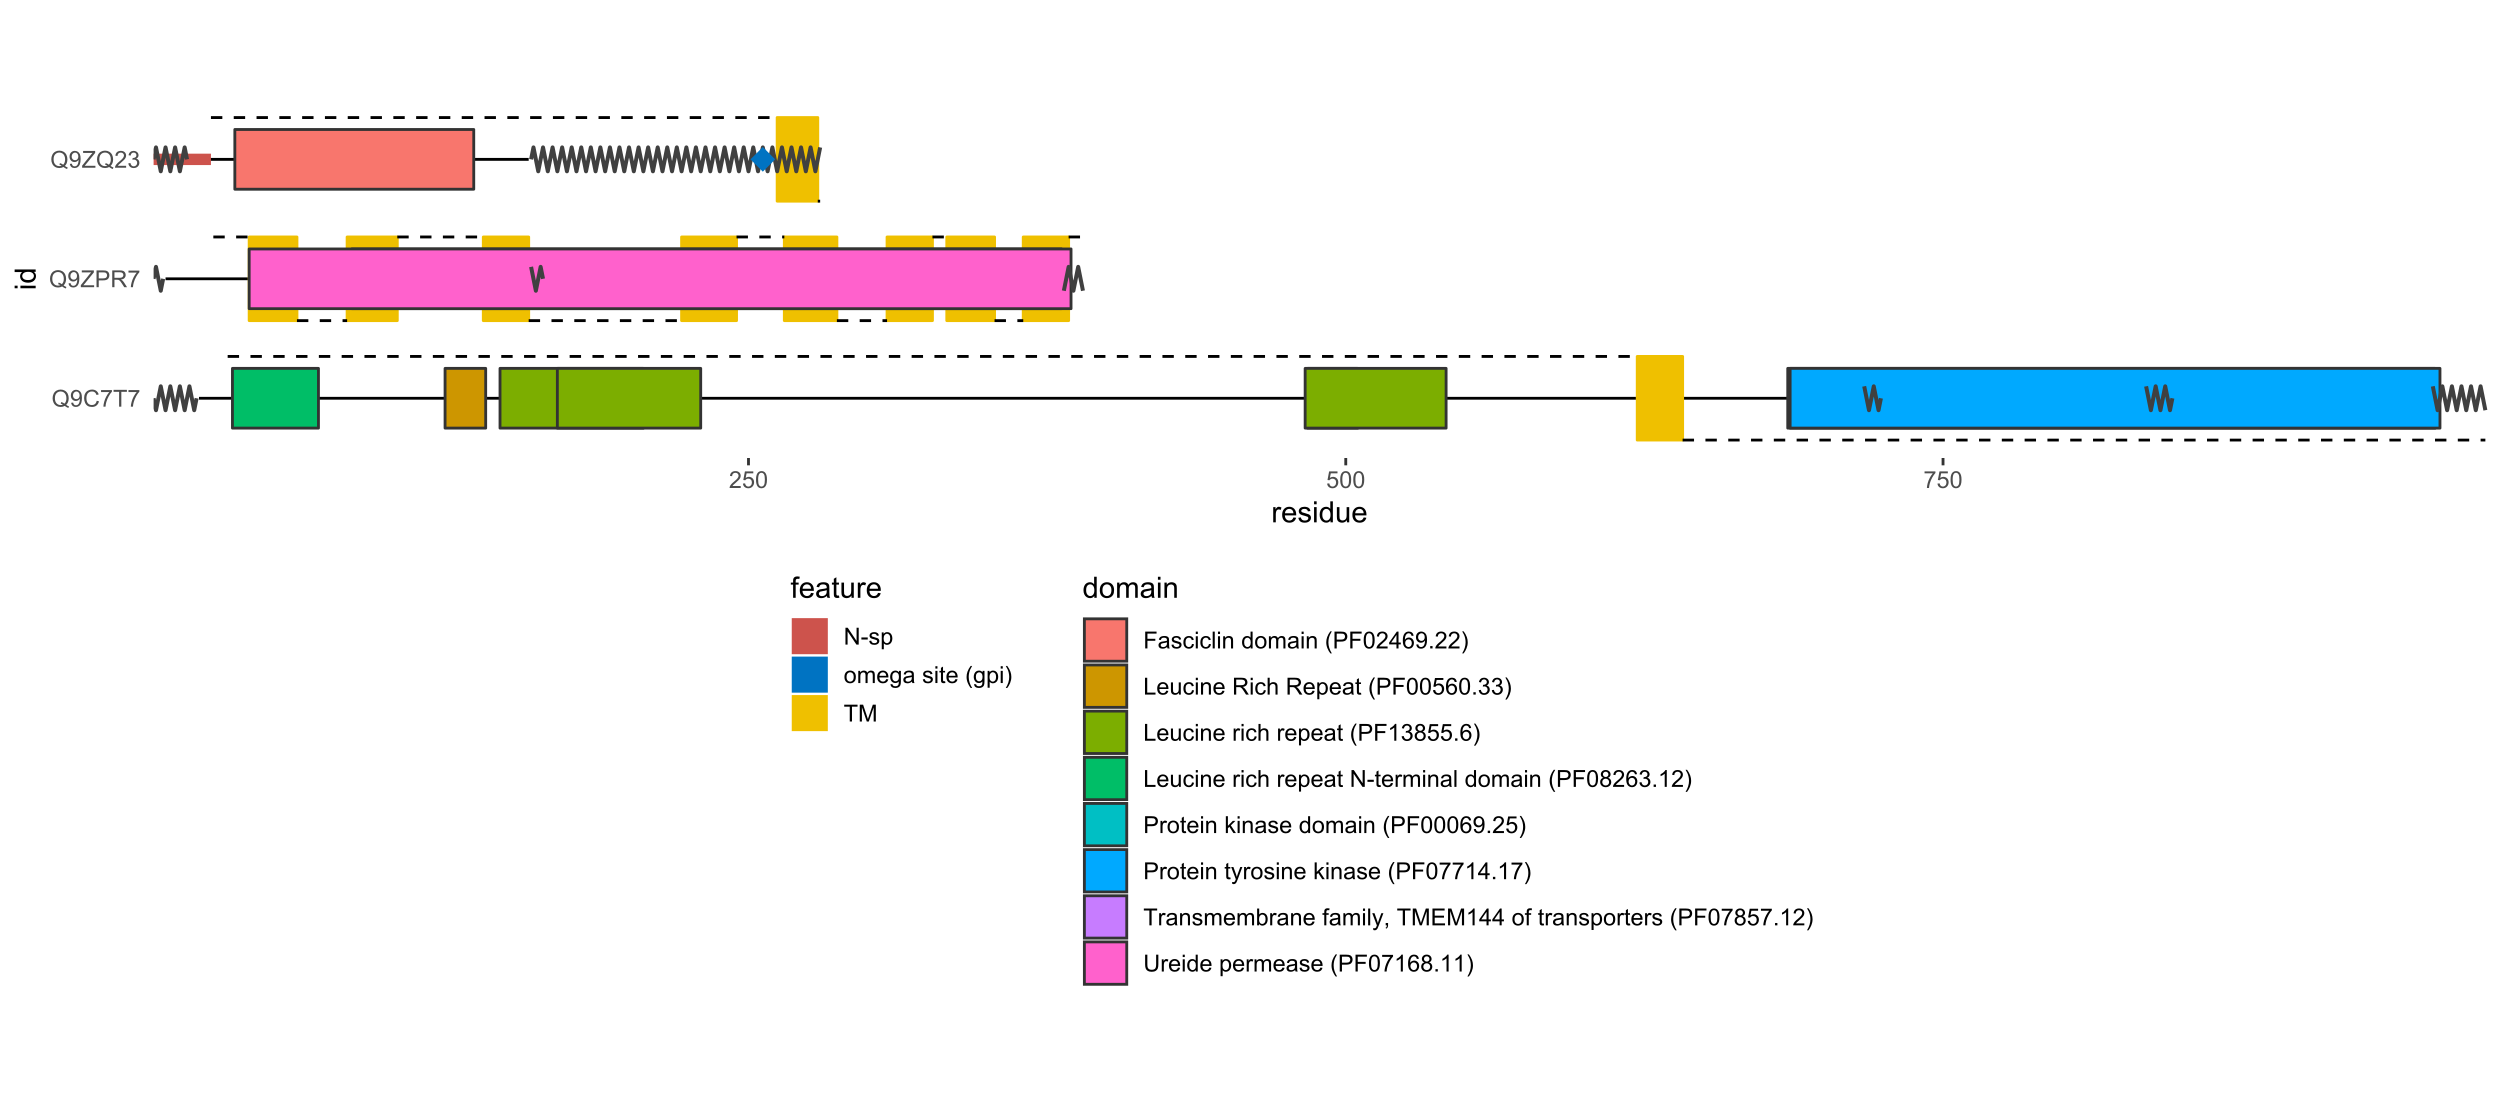 <?xml version="1.0" encoding="UTF-8"?>
<svg xmlns="http://www.w3.org/2000/svg" xmlns:xlink="http://www.w3.org/1999/xlink" width="936pt" height="412pt" viewBox="0 0 936 412" version="1.1">
<defs>
<g>
<symbol overflow="visible" id="glyph0-0">
<path style="stroke:none;" d="M 5.453 -0.676 C 5.836 -0.402 6.191 -0.207 6.523 -0.09 L 6.277 0.488 C 5.82 0.324 5.371 0.07 4.926 -0.285 C 4.453 -0.023 3.938 0.105 3.379 0.109 C 2.805 0.105 2.285 -0.031 1.824 -0.305 C 1.355 -0.578 1 -0.965 0.754 -1.465 C 0.5 -1.961 0.375 -2.52 0.379 -3.148 C 0.375 -3.766 0.5 -4.332 0.754 -4.848 C 1.004 -5.355 1.363 -5.746 1.832 -6.012 C 2.297 -6.277 2.816 -6.41 3.395 -6.41 C 3.973 -6.41 4.496 -6.27 4.965 -5.996 C 5.43 -5.715 5.789 -5.328 6.035 -4.836 C 6.277 -4.336 6.398 -3.777 6.402 -3.152 C 6.398 -2.633 6.32 -2.164 6.164 -1.754 C 6.008 -1.336 5.77 -0.977 5.453 -0.676 Z M 3.617 -1.742 C 4.094 -1.602 4.492 -1.402 4.809 -1.141 C 5.297 -1.582 5.543 -2.254 5.543 -3.152 C 5.543 -3.66 5.453 -4.105 5.281 -4.488 C 5.105 -4.871 4.855 -5.168 4.523 -5.379 C 4.188 -5.59 3.812 -5.695 3.398 -5.695 C 2.773 -5.695 2.258 -5.48 1.852 -5.055 C 1.441 -4.629 1.234 -3.992 1.238 -3.148 C 1.234 -2.328 1.438 -1.699 1.844 -1.262 C 2.246 -0.82 2.766 -0.602 3.398 -0.605 C 3.695 -0.602 3.977 -0.66 4.242 -0.773 C 3.98 -0.941 3.703 -1.059 3.418 -1.133 Z M 3.617 -1.742 "/>
</symbol>
<symbol overflow="visible" id="glyph0-1">
<path style="stroke:none;" d="M 0.48 -1.457 L 1.227 -1.527 C 1.285 -1.172 1.406 -0.918 1.586 -0.762 C 1.762 -0.605 1.988 -0.527 2.27 -0.527 C 2.504 -0.527 2.715 -0.582 2.895 -0.691 C 3.074 -0.801 3.219 -0.945 3.336 -1.129 C 3.445 -1.309 3.543 -1.555 3.621 -1.863 C 3.699 -2.172 3.738 -2.484 3.738 -2.809 C 3.738 -2.84 3.734 -2.895 3.734 -2.965 C 3.578 -2.715 3.367 -2.512 3.102 -2.363 C 2.828 -2.207 2.539 -2.133 2.23 -2.137 C 1.707 -2.133 1.266 -2.32 0.906 -2.703 C 0.543 -3.078 0.363 -3.578 0.367 -4.199 C 0.363 -4.836 0.551 -5.348 0.93 -5.738 C 1.305 -6.125 1.777 -6.32 2.348 -6.324 C 2.754 -6.32 3.129 -6.211 3.469 -5.992 C 3.809 -5.77 4.066 -5.457 4.242 -5.051 C 4.418 -4.641 4.504 -4.047 4.508 -3.277 C 4.504 -2.469 4.418 -1.828 4.246 -1.355 C 4.07 -0.875 3.809 -0.512 3.465 -0.266 C 3.117 -0.016 2.715 0.105 2.25 0.109 C 1.758 0.105 1.355 -0.027 1.043 -0.301 C 0.73 -0.574 0.543 -0.961 0.48 -1.457 Z M 3.648 -4.238 C 3.645 -4.676 3.527 -5.027 3.293 -5.293 C 3.055 -5.551 2.77 -5.684 2.441 -5.684 C 2.094 -5.684 1.793 -5.543 1.543 -5.262 C 1.285 -4.98 1.16 -4.617 1.16 -4.172 C 1.16 -3.77 1.281 -3.441 1.523 -3.195 C 1.766 -2.941 2.062 -2.816 2.418 -2.82 C 2.773 -2.816 3.066 -2.941 3.301 -3.195 C 3.527 -3.441 3.645 -3.789 3.648 -4.238 Z M 3.648 -4.238 "/>
</symbol>
<symbol overflow="visible" id="glyph0-2">
<path style="stroke:none;" d="M 5.172 -2.207 L 6.008 -2 C 5.828 -1.312 5.516 -0.789 5.062 -0.43 C 4.609 -0.07 4.055 0.105 3.398 0.109 C 2.719 0.105 2.164 -0.031 1.742 -0.305 C 1.312 -0.582 0.988 -0.98 0.77 -1.508 C 0.543 -2.027 0.434 -2.59 0.438 -3.195 C 0.434 -3.848 0.559 -4.422 0.812 -4.91 C 1.062 -5.398 1.418 -5.77 1.883 -6.023 C 2.344 -6.277 2.855 -6.402 3.41 -6.406 C 4.039 -6.402 4.566 -6.242 5 -5.926 C 5.426 -5.602 5.727 -5.152 5.898 -4.57 L 5.078 -4.379 C 4.93 -4.832 4.719 -5.168 4.441 -5.379 C 4.164 -5.59 3.812 -5.695 3.395 -5.695 C 2.906 -5.695 2.504 -5.578 2.18 -5.344 C 1.852 -5.109 1.621 -4.797 1.492 -4.41 C 1.359 -4.016 1.293 -3.613 1.297 -3.203 C 1.293 -2.664 1.371 -2.195 1.531 -1.797 C 1.684 -1.395 1.926 -1.098 2.258 -0.902 C 2.586 -0.703 2.945 -0.602 3.332 -0.605 C 3.797 -0.602 4.191 -0.738 4.516 -1.008 C 4.836 -1.277 5.055 -1.676 5.172 -2.207 Z M 5.172 -2.207 "/>
</symbol>
<symbol overflow="visible" id="glyph0-3">
<path style="stroke:none;" d="M 0.418 -5.473 L 0.418 -6.219 L 4.496 -6.219 L 4.496 -5.617 C 4.09 -5.188 3.691 -4.621 3.301 -3.914 C 2.902 -3.203 2.602 -2.473 2.391 -1.73 C 2.234 -1.199 2.133 -0.625 2.094 0 L 1.297 0 C 1.305 -0.492 1.402 -1.09 1.59 -1.793 C 1.773 -2.496 2.043 -3.172 2.391 -3.824 C 2.738 -4.477 3.109 -5.027 3.504 -5.473 Z M 0.418 -5.473 "/>
</symbol>
<symbol overflow="visible" id="glyph0-4">
<path style="stroke:none;" d="M 2.281 0 L 2.281 -5.555 L 0.207 -5.555 L 0.207 -6.301 L 5.199 -6.301 L 5.199 -5.555 L 3.117 -5.555 L 3.117 0 Z M 2.281 0 "/>
</symbol>
<symbol overflow="visible" id="glyph0-5">
<path style="stroke:none;" d="M 0.176 0 L 0.176 -0.773 L 3.402 -4.809 C 3.629 -5.094 3.848 -5.344 4.055 -5.555 L 0.543 -5.555 L 0.543 -6.301 L 5.055 -6.301 L 5.055 -5.555 L 1.516 -1.188 L 1.133 -0.742 L 5.156 -0.742 L 5.156 0 Z M 0.176 0 "/>
</symbol>
<symbol overflow="visible" id="glyph0-6">
<path style="stroke:none;" d="M 0.68 0 L 0.68 -6.301 L 3.055 -6.301 C 3.469 -6.297 3.789 -6.277 4.012 -6.238 C 4.32 -6.184 4.578 -6.086 4.789 -5.941 C 4.996 -5.797 5.168 -5.594 5.297 -5.336 C 5.422 -5.074 5.484 -4.789 5.488 -4.477 C 5.484 -3.941 5.312 -3.488 4.977 -3.117 C 4.633 -2.746 4.02 -2.559 3.129 -2.562 L 1.512 -2.562 L 1.512 0 Z M 1.512 -3.305 L 3.141 -3.305 C 3.68 -3.305 4.062 -3.402 4.289 -3.605 C 4.516 -3.801 4.629 -4.086 4.629 -4.453 C 4.629 -4.715 4.559 -4.938 4.426 -5.129 C 4.289 -5.312 4.117 -5.438 3.902 -5.5 C 3.762 -5.535 3.5 -5.555 3.125 -5.555 L 1.512 -5.555 Z M 1.512 -3.305 "/>
</symbol>
<symbol overflow="visible" id="glyph0-7">
<path style="stroke:none;" d="M 0.691 0 L 0.691 -6.301 L 3.484 -6.301 C 4.043 -6.297 4.469 -6.242 4.766 -6.129 C 5.055 -6.016 5.289 -5.816 5.465 -5.531 C 5.637 -5.242 5.723 -4.926 5.727 -4.582 C 5.723 -4.133 5.578 -3.754 5.293 -3.449 C 5 -3.141 4.555 -2.945 3.953 -2.867 C 4.172 -2.758 4.34 -2.652 4.457 -2.551 C 4.695 -2.324 4.926 -2.047 5.148 -1.715 L 6.242 0 L 5.195 0 L 4.359 -1.312 C 4.117 -1.688 3.914 -1.977 3.758 -2.18 C 3.598 -2.379 3.457 -2.516 3.336 -2.598 C 3.207 -2.676 3.082 -2.734 2.957 -2.766 C 2.859 -2.785 2.703 -2.793 2.492 -2.797 L 1.527 -2.797 L 1.527 0 Z M 1.527 -3.52 L 3.316 -3.52 C 3.699 -3.516 3.996 -3.555 4.211 -3.637 C 4.422 -3.711 4.586 -3.836 4.699 -4.012 C 4.809 -4.184 4.863 -4.375 4.867 -4.582 C 4.863 -4.879 4.754 -5.121 4.543 -5.312 C 4.324 -5.504 3.984 -5.602 3.52 -5.602 L 1.527 -5.602 Z M 1.527 -3.52 "/>
</symbol>
<symbol overflow="visible" id="glyph0-8">
<path style="stroke:none;" d="M 4.43 -0.742 L 4.43 0 L 0.266 0 C 0.258 -0.188 0.289 -0.367 0.355 -0.539 C 0.461 -0.82 0.629 -1.098 0.863 -1.375 C 1.094 -1.648 1.434 -1.965 1.879 -2.328 C 2.562 -2.887 3.023 -3.332 3.266 -3.664 C 3.5 -3.988 3.621 -4.301 3.625 -4.594 C 3.621 -4.898 3.512 -5.156 3.297 -5.367 C 3.074 -5.578 2.789 -5.684 2.441 -5.684 C 2.066 -5.684 1.77 -5.57 1.547 -5.348 C 1.32 -5.125 1.207 -4.816 1.207 -4.422 L 0.414 -4.504 C 0.465 -5.094 0.668 -5.543 1.027 -5.855 C 1.379 -6.164 1.855 -6.32 2.457 -6.324 C 3.059 -6.32 3.539 -6.152 3.891 -5.82 C 4.242 -5.484 4.418 -5.07 4.422 -4.578 C 4.418 -4.32 4.367 -4.074 4.266 -3.832 C 4.164 -3.59 3.992 -3.332 3.754 -3.062 C 3.512 -2.793 3.113 -2.426 2.562 -1.957 C 2.094 -1.566 1.797 -1.301 1.664 -1.16 C 1.531 -1.02 1.422 -0.879 1.34 -0.742 Z M 4.43 -0.742 "/>
</symbol>
<symbol overflow="visible" id="glyph0-9">
<path style="stroke:none;" d="M 0.371 -1.664 L 1.145 -1.766 C 1.23 -1.324 1.383 -1.008 1.598 -0.816 C 1.809 -0.621 2.066 -0.527 2.375 -0.527 C 2.734 -0.527 3.043 -0.652 3.297 -0.906 C 3.547 -1.156 3.672 -1.469 3.676 -1.844 C 3.672 -2.195 3.555 -2.488 3.324 -2.719 C 3.09 -2.949 2.797 -3.062 2.441 -3.066 C 2.293 -3.062 2.109 -3.035 1.895 -2.98 L 1.98 -3.66 C 2.031 -3.652 2.07 -3.648 2.105 -3.652 C 2.434 -3.648 2.73 -3.734 2.996 -3.91 C 3.254 -4.078 3.387 -4.344 3.391 -4.703 C 3.387 -4.984 3.289 -5.219 3.102 -5.406 C 2.906 -5.59 2.66 -5.684 2.359 -5.688 C 2.055 -5.684 1.805 -5.59 1.605 -5.402 C 1.402 -5.215 1.273 -4.93 1.219 -4.555 L 0.445 -4.691 C 0.539 -5.207 0.754 -5.609 1.09 -5.895 C 1.426 -6.18 1.844 -6.32 2.344 -6.324 C 2.688 -6.32 3.004 -6.246 3.293 -6.102 C 3.582 -5.953 3.801 -5.754 3.953 -5.5 C 4.105 -5.242 4.184 -4.973 4.184 -4.688 C 4.184 -4.414 4.109 -4.164 3.965 -3.945 C 3.816 -3.719 3.602 -3.543 3.316 -3.41 C 3.688 -3.324 3.977 -3.145 4.184 -2.875 C 4.391 -2.602 4.492 -2.262 4.496 -1.859 C 4.492 -1.305 4.293 -0.84 3.895 -0.461 C 3.492 -0.078 2.984 0.109 2.371 0.113 C 1.816 0.109 1.355 -0.051 0.992 -0.379 C 0.625 -0.707 0.418 -1.137 0.371 -1.664 Z M 0.371 -1.664 "/>
</symbol>
<symbol overflow="visible" id="glyph0-10">
<path style="stroke:none;" d="M 0.367 -1.648 L 1.176 -1.719 C 1.234 -1.32 1.375 -1.023 1.594 -0.824 C 1.812 -0.625 2.078 -0.527 2.391 -0.527 C 2.762 -0.527 3.074 -0.668 3.336 -0.949 C 3.59 -1.23 3.719 -1.602 3.723 -2.066 C 3.719 -2.504 3.594 -2.852 3.348 -3.109 C 3.098 -3.363 2.773 -3.492 2.375 -3.492 C 2.125 -3.492 1.902 -3.434 1.703 -3.32 C 1.5 -3.207 1.344 -3.062 1.23 -2.883 L 0.504 -2.977 L 1.113 -6.215 L 4.246 -6.215 L 4.246 -5.473 L 1.73 -5.473 L 1.391 -3.781 C 1.766 -4.039 2.164 -4.172 2.582 -4.176 C 3.129 -4.172 3.594 -3.98 3.973 -3.605 C 4.352 -3.223 4.539 -2.734 4.543 -2.137 C 4.539 -1.562 4.375 -1.07 4.043 -0.656 C 3.637 -0.148 3.086 0.105 2.391 0.109 C 1.816 0.105 1.348 -0.051 0.984 -0.371 C 0.621 -0.691 0.414 -1.117 0.367 -1.648 Z M 0.367 -1.648 "/>
</symbol>
<symbol overflow="visible" id="glyph0-11">
<path style="stroke:none;" d="M 0.367 -3.105 C 0.363 -3.848 0.438 -4.445 0.594 -4.902 C 0.742 -5.355 0.973 -5.707 1.277 -5.953 C 1.578 -6.199 1.957 -6.32 2.418 -6.324 C 2.754 -6.32 3.051 -6.254 3.309 -6.121 C 3.562 -5.984 3.773 -5.789 3.938 -5.531 C 4.102 -5.273 4.23 -4.961 4.328 -4.594 C 4.422 -4.227 4.469 -3.73 4.473 -3.105 C 4.469 -2.367 4.395 -1.77 4.242 -1.316 C 4.09 -0.859 3.863 -0.508 3.562 -0.262 C 3.258 -0.016 2.875 0.105 2.418 0.109 C 1.809 0.105 1.332 -0.109 0.988 -0.547 C 0.57 -1.066 0.363 -1.922 0.367 -3.105 Z M 1.16 -3.105 C 1.16 -2.07 1.281 -1.379 1.523 -1.039 C 1.766 -0.695 2.062 -0.527 2.418 -0.527 C 2.773 -0.527 3.074 -0.699 3.316 -1.043 C 3.559 -1.387 3.68 -2.074 3.68 -3.105 C 3.68 -4.145 3.559 -4.832 3.316 -5.172 C 3.074 -5.512 2.77 -5.684 2.41 -5.684 C 2.051 -5.684 1.77 -5.531 1.559 -5.234 C 1.293 -4.844 1.16 -4.137 1.16 -3.105 Z M 1.16 -3.105 "/>
</symbol>
<symbol overflow="visible" id="glyph0-12">
<path style="stroke:none;" d="M 0.672 0 L 0.672 -6.301 L 1.527 -6.301 L 4.836 -1.352 L 4.836 -6.301 L 5.633 -6.301 L 5.633 0 L 4.777 0 L 1.469 -4.949 L 1.469 0 Z M 0.672 0 "/>
</symbol>
<symbol overflow="visible" id="glyph0-13">
<path style="stroke:none;" d="M 0.281 -1.891 L 0.281 -2.668 L 2.656 -2.668 L 2.656 -1.891 Z M 0.281 -1.891 "/>
</symbol>
<symbol overflow="visible" id="glyph0-14">
<path style="stroke:none;" d="M 0.27 -1.363 L 1.035 -1.484 C 1.078 -1.172 1.199 -0.938 1.395 -0.777 C 1.59 -0.609 1.863 -0.527 2.219 -0.531 C 2.57 -0.527 2.832 -0.602 3.008 -0.75 C 3.176 -0.895 3.262 -1.062 3.266 -1.258 C 3.262 -1.43 3.188 -1.566 3.039 -1.672 C 2.93 -1.734 2.664 -1.824 2.246 -1.934 C 1.676 -2.074 1.285 -2.195 1.066 -2.305 C 0.848 -2.406 0.68 -2.551 0.566 -2.738 C 0.453 -2.918 0.398 -3.125 0.398 -3.352 C 0.398 -3.555 0.445 -3.742 0.539 -3.914 C 0.633 -4.086 0.758 -4.23 0.918 -4.348 C 1.039 -4.434 1.203 -4.508 1.41 -4.574 C 1.617 -4.633 1.84 -4.664 2.078 -4.668 C 2.434 -4.664 2.75 -4.613 3.023 -4.512 C 3.293 -4.406 3.492 -4.266 3.621 -4.09 C 3.75 -3.914 3.84 -3.68 3.891 -3.387 L 3.133 -3.281 C 3.098 -3.516 2.996 -3.699 2.832 -3.832 C 2.664 -3.965 2.434 -4.031 2.137 -4.031 C 1.777 -4.031 1.523 -3.973 1.375 -3.855 C 1.223 -3.738 1.148 -3.598 1.148 -3.441 C 1.148 -3.34 1.18 -3.25 1.242 -3.172 C 1.305 -3.086 1.402 -3.02 1.539 -2.965 C 1.613 -2.934 1.84 -2.867 2.223 -2.766 C 2.766 -2.617 3.148 -2.496 3.367 -2.406 C 3.582 -2.312 3.75 -2.176 3.875 -2 C 3.996 -1.82 4.059 -1.602 4.062 -1.34 C 4.059 -1.078 3.984 -0.836 3.836 -0.609 C 3.684 -0.383 3.465 -0.207 3.184 -0.082 C 2.895 0.039 2.574 0.098 2.223 0.102 C 1.625 0.098 1.172 -0.02 0.863 -0.266 C 0.551 -0.508 0.355 -0.875 0.27 -1.363 Z M 0.27 -1.363 "/>
</symbol>
<symbol overflow="visible" id="glyph0-15">
<path style="stroke:none;" d="M 0.578 1.75 L 0.578 -4.562 L 1.285 -4.562 L 1.285 -3.969 C 1.449 -4.199 1.637 -4.375 1.848 -4.492 C 2.051 -4.605 2.305 -4.664 2.609 -4.668 C 2.992 -4.664 3.336 -4.562 3.637 -4.367 C 3.934 -4.164 4.16 -3.883 4.312 -3.516 C 4.465 -3.148 4.539 -2.746 4.543 -2.316 C 4.539 -1.848 4.457 -1.43 4.289 -1.055 C 4.121 -0.68 3.875 -0.391 3.559 -0.195 C 3.238 0.004 2.902 0.098 2.551 0.102 C 2.289 0.098 2.059 0.047 1.855 -0.059 C 1.648 -0.168 1.48 -0.305 1.352 -0.473 L 1.352 1.75 Z M 1.281 -2.258 C 1.277 -1.664 1.395 -1.23 1.637 -0.953 C 1.871 -0.668 2.16 -0.527 2.5 -0.531 C 2.84 -0.527 3.133 -0.672 3.383 -0.969 C 3.625 -1.258 3.75 -1.711 3.75 -2.32 C 3.75 -2.898 3.629 -3.332 3.391 -3.625 C 3.152 -3.914 2.867 -4.059 2.535 -4.062 C 2.203 -4.059 1.91 -3.906 1.66 -3.598 C 1.402 -3.289 1.277 -2.84 1.281 -2.258 Z M 1.281 -2.258 "/>
</symbol>
<symbol overflow="visible" id="glyph0-16">
<path style="stroke:none;" d="M 0.293 -2.281 C 0.293 -3.125 0.527 -3.754 0.996 -4.16 C 1.387 -4.496 1.863 -4.664 2.434 -4.668 C 3.059 -4.664 3.57 -4.457 3.969 -4.051 C 4.363 -3.637 4.562 -3.07 4.566 -2.348 C 4.562 -1.758 4.477 -1.297 4.301 -0.961 C 4.125 -0.625 3.867 -0.363 3.535 -0.176 C 3.195 0.008 2.828 0.098 2.434 0.102 C 1.789 0.098 1.273 -0.102 0.883 -0.512 C 0.488 -0.918 0.293 -1.508 0.293 -2.281 Z M 1.086 -2.281 C 1.082 -1.695 1.211 -1.258 1.469 -0.969 C 1.723 -0.672 2.043 -0.527 2.434 -0.531 C 2.812 -0.527 3.133 -0.672 3.391 -0.969 C 3.645 -1.258 3.773 -1.707 3.773 -2.309 C 3.773 -2.871 3.645 -3.297 3.387 -3.59 C 3.129 -3.879 2.809 -4.023 2.434 -4.027 C 2.043 -4.023 1.723 -3.879 1.469 -3.594 C 1.211 -3.301 1.082 -2.863 1.086 -2.281 Z M 1.086 -2.281 "/>
</symbol>
<symbol overflow="visible" id="glyph0-17">
<path style="stroke:none;" d="M 0.578 0 L 0.578 -4.562 L 1.273 -4.562 L 1.273 -3.922 C 1.414 -4.141 1.605 -4.32 1.844 -4.461 C 2.078 -4.594 2.348 -4.664 2.656 -4.668 C 2.992 -4.664 3.27 -4.594 3.488 -4.457 C 3.699 -4.312 3.852 -4.117 3.945 -3.867 C 4.301 -4.398 4.773 -4.664 5.355 -4.668 C 5.805 -4.664 6.148 -4.539 6.395 -4.289 C 6.637 -4.039 6.762 -3.652 6.762 -3.133 L 6.762 0 L 5.996 0 L 5.996 -2.875 C 5.992 -3.184 5.969 -3.406 5.918 -3.543 C 5.867 -3.676 5.773 -3.785 5.645 -3.871 C 5.512 -3.953 5.359 -3.996 5.184 -3.996 C 4.859 -3.996 4.594 -3.887 4.383 -3.676 C 4.172 -3.457 4.066 -3.117 4.066 -2.652 L 4.066 0 L 3.293 0 L 3.293 -2.965 C 3.293 -3.309 3.227 -3.566 3.102 -3.738 C 2.973 -3.91 2.77 -3.996 2.484 -3.996 C 2.266 -3.996 2.062 -3.938 1.879 -3.824 C 1.691 -3.707 1.559 -3.539 1.477 -3.32 C 1.391 -3.098 1.348 -2.781 1.352 -2.367 L 1.352 0 Z M 0.578 0 "/>
</symbol>
<symbol overflow="visible" id="glyph0-18">
<path style="stroke:none;" d="M 3.703 -1.469 L 4.504 -1.371 C 4.375 -0.902 4.141 -0.539 3.801 -0.285 C 3.461 -0.027 3.027 0.098 2.496 0.102 C 1.828 0.098 1.297 -0.102 0.906 -0.512 C 0.512 -0.918 0.316 -1.496 0.32 -2.242 C 0.316 -3.008 0.516 -3.605 0.914 -4.031 C 1.309 -4.453 1.82 -4.664 2.453 -4.668 C 3.059 -4.664 3.555 -4.457 3.945 -4.043 C 4.328 -3.629 4.523 -3.043 4.527 -2.289 C 4.523 -2.242 4.523 -2.176 4.523 -2.086 L 1.121 -2.086 C 1.145 -1.582 1.289 -1.195 1.547 -0.93 C 1.801 -0.66 2.117 -0.527 2.5 -0.531 C 2.781 -0.527 3.023 -0.602 3.227 -0.754 C 3.426 -0.902 3.586 -1.141 3.703 -1.469 Z M 1.164 -2.719 L 3.711 -2.719 C 3.672 -3.102 3.578 -3.387 3.422 -3.582 C 3.172 -3.879 2.852 -4.031 2.461 -4.031 C 2.105 -4.031 1.805 -3.91 1.566 -3.672 C 1.32 -3.434 1.188 -3.117 1.164 -2.719 Z M 1.164 -2.719 "/>
</symbol>
<symbol overflow="visible" id="glyph0-19">
<path style="stroke:none;" d="M 0.438 0.379 L 1.191 0.488 C 1.219 0.719 1.309 0.891 1.453 0.996 C 1.645 1.137 1.906 1.207 2.238 1.211 C 2.598 1.207 2.871 1.137 3.066 0.996 C 3.258 0.852 3.391 0.648 3.465 0.395 C 3.5 0.234 3.52 -0.094 3.52 -0.598 C 3.18 -0.199 2.758 0 2.258 0 C 1.625 0 1.141 -0.227 0.801 -0.68 C 0.453 -1.133 0.281 -1.676 0.285 -2.309 C 0.281 -2.742 0.359 -3.141 0.52 -3.512 C 0.676 -3.879 0.906 -4.164 1.207 -4.367 C 1.504 -4.562 1.855 -4.664 2.262 -4.668 C 2.797 -4.664 3.238 -4.445 3.594 -4.012 L 3.594 -4.562 L 4.305 -4.562 L 4.305 -0.617 C 4.301 0.094 4.227 0.594 4.086 0.891 C 3.938 1.188 3.711 1.422 3.398 1.594 C 3.086 1.766 2.699 1.852 2.242 1.852 C 1.695 1.852 1.254 1.727 0.922 1.484 C 0.586 1.234 0.426 0.867 0.438 0.379 Z M 1.078 -2.363 C 1.078 -1.762 1.195 -1.324 1.434 -1.051 C 1.672 -0.773 1.969 -0.637 2.328 -0.641 C 2.68 -0.637 2.98 -0.773 3.223 -1.051 C 3.461 -1.32 3.578 -1.75 3.582 -2.336 C 3.578 -2.895 3.457 -3.316 3.211 -3.602 C 2.961 -3.883 2.66 -4.023 2.316 -4.027 C 1.969 -4.023 1.676 -3.883 1.438 -3.605 C 1.195 -3.324 1.078 -2.91 1.078 -2.363 Z M 1.078 -2.363 "/>
</symbol>
<symbol overflow="visible" id="glyph0-20">
<path style="stroke:none;" d="M 3.559 -0.562 C 3.27 -0.32 2.996 -0.148 2.73 -0.047 C 2.465 0.051 2.18 0.098 1.879 0.102 C 1.375 0.098 0.988 -0.02 0.719 -0.266 C 0.449 -0.508 0.316 -0.82 0.316 -1.203 C 0.316 -1.422 0.367 -1.629 0.469 -1.816 C 0.57 -2 0.703 -2.148 0.871 -2.262 C 1.031 -2.371 1.215 -2.453 1.426 -2.516 C 1.574 -2.551 1.805 -2.59 2.113 -2.629 C 2.734 -2.703 3.195 -2.793 3.492 -2.895 C 3.492 -3 3.492 -3.066 3.496 -3.098 C 3.492 -3.41 3.418 -3.633 3.277 -3.766 C 3.074 -3.938 2.781 -4.023 2.398 -4.027 C 2.031 -4.023 1.762 -3.961 1.59 -3.836 C 1.414 -3.707 1.289 -3.48 1.207 -3.16 L 0.453 -3.262 C 0.516 -3.582 0.629 -3.844 0.789 -4.043 C 0.945 -4.242 1.172 -4.395 1.473 -4.504 C 1.77 -4.609 2.117 -4.664 2.508 -4.668 C 2.898 -4.664 3.215 -4.617 3.457 -4.527 C 3.699 -4.434 3.879 -4.32 3.996 -4.184 C 4.109 -4.043 4.188 -3.867 4.238 -3.656 C 4.258 -3.523 4.27 -3.285 4.273 -2.945 L 4.273 -1.914 C 4.27 -1.191 4.289 -0.734 4.324 -0.547 C 4.355 -0.352 4.418 -0.172 4.52 0 L 3.711 0 C 3.629 -0.16 3.578 -0.348 3.559 -0.562 Z M 3.492 -2.289 C 3.211 -2.172 2.789 -2.074 2.23 -2 C 1.91 -1.949 1.684 -1.898 1.555 -1.844 C 1.422 -1.785 1.32 -1.699 1.25 -1.59 C 1.176 -1.477 1.141 -1.355 1.145 -1.227 C 1.141 -1.016 1.219 -0.844 1.379 -0.707 C 1.531 -0.57 1.762 -0.504 2.062 -0.504 C 2.359 -0.504 2.621 -0.566 2.855 -0.699 C 3.086 -0.824 3.258 -1.004 3.367 -1.234 C 3.449 -1.406 3.492 -1.664 3.492 -2.008 Z M 3.492 -2.289 "/>
</symbol>
<symbol overflow="visible" id="glyph0-21">
<path style="stroke:none;" d=""/>
</symbol>
<symbol overflow="visible" id="glyph0-22">
<path style="stroke:none;" d="M 0.586 -5.41 L 0.586 -6.301 L 1.359 -6.301 L 1.359 -5.41 Z M 0.586 0 L 0.586 -4.562 L 1.359 -4.562 L 1.359 0 Z M 0.586 0 "/>
</symbol>
<symbol overflow="visible" id="glyph0-23">
<path style="stroke:none;" d="M 2.27 -0.691 L 2.379 -0.008 C 2.16 0.039 1.965 0.059 1.797 0.059 C 1.512 0.059 1.293 0.016 1.141 -0.074 C 0.984 -0.16 0.875 -0.277 0.816 -0.422 C 0.75 -0.566 0.719 -0.871 0.723 -1.336 L 0.723 -3.961 L 0.156 -3.961 L 0.156 -4.562 L 0.723 -4.562 L 0.723 -5.695 L 1.492 -6.156 L 1.492 -4.562 L 2.27 -4.562 L 2.27 -3.961 L 1.492 -3.961 L 1.492 -1.293 C 1.488 -1.07 1.5 -0.93 1.531 -0.867 C 1.555 -0.805 1.602 -0.754 1.664 -0.715 C 1.727 -0.676 1.812 -0.656 1.93 -0.66 C 2.012 -0.656 2.125 -0.668 2.27 -0.691 Z M 2.27 -0.691 "/>
</symbol>
<symbol overflow="visible" id="glyph0-24">
<path style="stroke:none;" d="M 2.059 1.852 C 1.629 1.312 1.27 0.684 0.973 -0.039 C 0.676 -0.758 0.527 -1.504 0.531 -2.281 C 0.527 -2.961 0.637 -3.617 0.863 -4.242 C 1.117 -4.965 1.516 -5.684 2.059 -6.406 L 2.613 -6.406 C 2.266 -5.805 2.035 -5.379 1.926 -5.129 C 1.75 -4.73 1.613 -4.32 1.512 -3.895 C 1.387 -3.355 1.324 -2.816 1.328 -2.277 C 1.324 -0.898 1.754 0.477 2.613 1.852 Z M 2.059 1.852 "/>
</symbol>
<symbol overflow="visible" id="glyph0-25">
<path style="stroke:none;" d="M 1.086 1.852 L 0.531 1.852 C 1.387 0.477 1.816 -0.898 1.816 -2.277 C 1.816 -2.812 1.754 -3.348 1.633 -3.879 C 1.535 -4.309 1.398 -4.719 1.227 -5.117 C 1.109 -5.371 0.879 -5.801 0.531 -6.406 L 1.086 -6.406 C 1.621 -5.684 2.02 -4.965 2.281 -4.242 C 2.5 -3.617 2.613 -2.961 2.613 -2.281 C 2.613 -1.504 2.465 -0.758 2.168 -0.039 C 1.871 0.684 1.508 1.312 1.086 1.852 Z M 1.086 1.852 "/>
</symbol>
<symbol overflow="visible" id="glyph0-26">
<path style="stroke:none;" d="M 0.652 0 L 0.652 -6.301 L 1.906 -6.301 L 3.398 -1.84 C 3.535 -1.422 3.633 -1.109 3.699 -0.906 C 3.77 -1.133 3.883 -1.469 4.035 -1.918 L 5.543 -6.301 L 6.664 -6.301 L 6.664 0 L 5.859 0 L 5.859 -5.273 L 4.031 0 L 3.277 0 L 1.457 -5.363 L 1.457 0 Z M 0.652 0 "/>
</symbol>
<symbol overflow="visible" id="glyph0-27">
<path style="stroke:none;" d="M 0.723 0 L 0.723 -6.301 L 4.973 -6.301 L 4.973 -5.555 L 1.555 -5.555 L 1.555 -3.605 L 4.512 -3.605 L 4.512 -2.863 L 1.555 -2.863 L 1.555 0 Z M 0.723 0 "/>
</symbol>
<symbol overflow="visible" id="glyph0-28">
<path style="stroke:none;" d="M 3.559 -1.672 L 4.32 -1.574 C 4.234 -1.047 4.023 -0.637 3.68 -0.34 C 3.336 -0.047 2.914 0.098 2.418 0.102 C 1.793 0.098 1.293 -0.102 0.914 -0.508 C 0.531 -0.914 0.34 -1.5 0.344 -2.266 C 0.34 -2.754 0.422 -3.184 0.586 -3.559 C 0.75 -3.926 0.996 -4.203 1.332 -4.391 C 1.664 -4.57 2.027 -4.664 2.422 -4.668 C 2.914 -4.664 3.32 -4.539 3.641 -4.289 C 3.953 -4.039 4.156 -3.684 4.246 -3.223 L 3.492 -3.105 C 3.422 -3.41 3.293 -3.641 3.113 -3.797 C 2.926 -3.953 2.707 -4.031 2.453 -4.031 C 2.062 -4.031 1.746 -3.891 1.504 -3.609 C 1.258 -3.328 1.137 -2.887 1.141 -2.285 C 1.137 -1.672 1.254 -1.227 1.492 -0.949 C 1.723 -0.668 2.027 -0.527 2.41 -0.531 C 2.711 -0.527 2.965 -0.621 3.172 -0.809 C 3.371 -0.996 3.5 -1.281 3.559 -1.672 Z M 3.559 -1.672 "/>
</symbol>
<symbol overflow="visible" id="glyph0-29">
<path style="stroke:none;" d="M 0.562 0 L 0.562 -6.301 L 1.336 -6.301 L 1.336 0 Z M 0.562 0 "/>
</symbol>
<symbol overflow="visible" id="glyph0-30">
<path style="stroke:none;" d="M 0.578 0 L 0.578 -4.562 L 1.277 -4.562 L 1.277 -3.914 C 1.609 -4.414 2.09 -4.664 2.727 -4.668 C 3 -4.664 3.254 -4.613 3.484 -4.52 C 3.715 -4.418 3.887 -4.289 4.004 -4.129 C 4.113 -3.969 4.195 -3.777 4.246 -3.559 C 4.273 -3.41 4.289 -3.16 4.289 -2.805 L 4.289 0 L 3.516 0 L 3.516 -2.777 C 3.516 -3.09 3.484 -3.324 3.426 -3.484 C 3.363 -3.637 3.258 -3.762 3.105 -3.855 C 2.949 -3.949 2.77 -3.996 2.566 -3.996 C 2.234 -3.996 1.949 -3.891 1.711 -3.68 C 1.469 -3.469 1.348 -3.07 1.352 -2.492 L 1.352 0 Z M 0.578 0 "/>
</symbol>
<symbol overflow="visible" id="glyph0-31">
<path style="stroke:none;" d="M 3.539 0 L 3.539 -0.574 C 3.25 -0.125 2.824 0.098 2.266 0.102 C 1.898 0.098 1.562 0 1.262 -0.199 C 0.953 -0.398 0.719 -0.676 0.551 -1.039 C 0.383 -1.395 0.297 -1.809 0.301 -2.277 C 0.297 -2.73 0.375 -3.145 0.527 -3.516 C 0.68 -3.887 0.906 -4.172 1.211 -4.371 C 1.512 -4.566 1.852 -4.664 2.23 -4.668 C 2.5 -4.664 2.746 -4.605 2.965 -4.492 C 3.18 -4.375 3.352 -4.223 3.488 -4.039 L 3.488 -6.301 L 4.258 -6.301 L 4.258 0 Z M 1.094 -2.277 C 1.09 -1.691 1.215 -1.254 1.465 -0.965 C 1.711 -0.672 2 -0.527 2.336 -0.531 C 2.672 -0.527 2.961 -0.664 3.199 -0.945 C 3.434 -1.219 3.551 -1.641 3.555 -2.211 C 3.551 -2.832 3.43 -3.293 3.191 -3.586 C 2.949 -3.879 2.652 -4.023 2.305 -4.027 C 1.957 -4.023 1.672 -3.883 1.441 -3.605 C 1.207 -3.32 1.09 -2.879 1.094 -2.277 Z M 1.094 -2.277 "/>
</symbol>
<symbol overflow="visible" id="glyph0-32">
<path style="stroke:none;" d="M 2.844 0 L 2.844 -1.508 L 0.113 -1.508 L 0.113 -2.219 L 2.988 -6.301 L 3.617 -6.301 L 3.617 -2.219 L 4.469 -2.219 L 4.469 -1.508 L 3.617 -1.508 L 3.617 0 Z M 2.844 -2.219 L 2.844 -5.059 L 0.871 -2.219 Z M 2.844 -2.219 "/>
</symbol>
<symbol overflow="visible" id="glyph0-33">
<path style="stroke:none;" d="M 4.379 -4.758 L 3.609 -4.695 C 3.539 -4.996 3.441 -5.219 3.316 -5.359 C 3.105 -5.574 2.848 -5.684 2.543 -5.688 C 2.297 -5.684 2.078 -5.617 1.895 -5.484 C 1.648 -5.305 1.457 -5.043 1.32 -4.703 C 1.176 -4.363 1.105 -3.879 1.102 -3.25 C 1.285 -3.531 1.512 -3.742 1.781 -3.879 C 2.051 -4.016 2.332 -4.082 2.629 -4.086 C 3.141 -4.082 3.578 -3.895 3.945 -3.516 C 4.305 -3.137 4.488 -2.645 4.492 -2.047 C 4.488 -1.648 4.402 -1.281 4.234 -0.941 C 4.062 -0.602 3.828 -0.34 3.531 -0.16 C 3.23 0.02 2.895 0.105 2.52 0.109 C 1.871 0.105 1.344 -0.129 0.941 -0.602 C 0.531 -1.074 0.328 -1.855 0.332 -2.949 C 0.328 -4.16 0.551 -5.047 1.004 -5.602 C 1.395 -6.082 1.926 -6.32 2.59 -6.324 C 3.086 -6.32 3.492 -6.184 3.809 -5.906 C 4.125 -5.629 4.312 -5.246 4.379 -4.758 Z M 1.219 -2.039 C 1.219 -1.773 1.273 -1.516 1.387 -1.273 C 1.5 -1.027 1.66 -0.844 1.863 -0.719 C 2.066 -0.59 2.277 -0.527 2.504 -0.527 C 2.828 -0.527 3.109 -0.656 3.348 -0.922 C 3.578 -1.184 3.695 -1.543 3.699 -2 C 3.695 -2.43 3.582 -2.773 3.352 -3.027 C 3.117 -3.273 2.824 -3.398 2.477 -3.402 C 2.121 -3.398 1.824 -3.273 1.582 -3.027 C 1.34 -2.773 1.219 -2.445 1.219 -2.039 Z M 1.219 -2.039 "/>
</symbol>
<symbol overflow="visible" id="glyph0-34">
<path style="stroke:none;" d="M 0.801 0 L 0.801 -0.883 L 1.68 -0.883 L 1.68 0 Z M 0.801 0 "/>
</symbol>
<symbol overflow="visible" id="glyph0-35">
<path style="stroke:none;" d="M 0.645 0 L 0.645 -6.301 L 1.477 -6.301 L 1.477 -0.742 L 4.582 -0.742 L 4.582 0 Z M 0.645 0 "/>
</symbol>
<symbol overflow="visible" id="glyph0-36">
<path style="stroke:none;" d="M 3.57 0 L 3.57 -0.672 C 3.211 -0.156 2.73 0.098 2.121 0.102 C 1.852 0.098 1.598 0.051 1.367 -0.051 C 1.133 -0.152 0.961 -0.281 0.848 -0.441 C 0.734 -0.594 0.656 -0.785 0.609 -1.016 C 0.578 -1.164 0.562 -1.406 0.562 -1.734 L 0.562 -4.562 L 1.336 -4.562 L 1.336 -2.031 C 1.336 -1.625 1.352 -1.352 1.383 -1.215 C 1.43 -1.008 1.531 -0.848 1.691 -0.734 C 1.848 -0.617 2.043 -0.562 2.277 -0.562 C 2.508 -0.562 2.727 -0.621 2.93 -0.738 C 3.133 -0.855 3.273 -1.016 3.359 -1.227 C 3.441 -1.43 3.484 -1.727 3.488 -2.117 L 3.488 -4.562 L 4.262 -4.562 L 4.262 0 Z M 3.57 0 "/>
</symbol>
<symbol overflow="visible" id="glyph0-37">
<path style="stroke:none;" d="M 0.578 0 L 0.578 -6.301 L 1.352 -6.301 L 1.352 -4.039 C 1.711 -4.453 2.168 -4.664 2.719 -4.668 C 3.055 -4.664 3.348 -4.598 3.602 -4.465 C 3.848 -4.332 4.027 -4.148 4.137 -3.914 C 4.242 -3.68 4.293 -3.336 4.297 -2.891 L 4.297 0 L 3.523 0 L 3.523 -2.891 C 3.52 -3.273 3.438 -3.555 3.27 -3.734 C 3.102 -3.906 2.863 -3.996 2.562 -4 C 2.328 -3.996 2.113 -3.938 1.914 -3.82 C 1.711 -3.703 1.566 -3.543 1.48 -3.34 C 1.391 -3.137 1.348 -2.855 1.352 -2.496 L 1.352 0 Z M 0.578 0 "/>
</symbol>
<symbol overflow="visible" id="glyph0-38">
<path style="stroke:none;" d="M 0.57 0 L 0.57 -4.562 L 1.266 -4.562 L 1.266 -3.871 C 1.445 -4.191 1.609 -4.406 1.758 -4.512 C 1.906 -4.613 2.07 -4.664 2.258 -4.668 C 2.516 -4.664 2.781 -4.582 3.051 -4.418 L 2.785 -3.699 C 2.59 -3.809 2.402 -3.867 2.219 -3.867 C 2.047 -3.867 1.895 -3.816 1.762 -3.715 C 1.625 -3.613 1.527 -3.473 1.473 -3.293 C 1.383 -3.016 1.34 -2.715 1.344 -2.391 L 1.344 0 Z M 0.57 0 "/>
</symbol>
<symbol overflow="visible" id="glyph0-39">
<path style="stroke:none;" d="M 3.277 0 L 2.504 0 L 2.504 -4.93 C 2.316 -4.75 2.074 -4.574 1.773 -4.395 C 1.469 -4.215 1.195 -4.082 0.957 -3.996 L 0.957 -4.742 C 1.387 -4.941 1.766 -5.188 2.09 -5.48 C 2.414 -5.77 2.645 -6.051 2.781 -6.324 L 3.277 -6.324 Z M 3.277 0 "/>
</symbol>
<symbol overflow="visible" id="glyph0-40">
<path style="stroke:none;" d="M 1.555 -3.418 C 1.23 -3.531 0.992 -3.699 0.84 -3.918 C 0.684 -4.133 0.609 -4.395 0.609 -4.699 C 0.609 -5.156 0.773 -5.539 1.102 -5.855 C 1.43 -6.164 1.867 -6.32 2.418 -6.324 C 2.969 -6.32 3.41 -6.16 3.746 -5.844 C 4.078 -5.523 4.246 -5.137 4.25 -4.68 C 4.246 -4.387 4.172 -4.133 4.02 -3.918 C 3.863 -3.699 3.629 -3.531 3.32 -3.418 C 3.707 -3.285 4 -3.082 4.203 -2.805 C 4.402 -2.52 4.504 -2.184 4.508 -1.801 C 4.504 -1.258 4.312 -0.805 3.934 -0.441 C 3.551 -0.074 3.051 0.105 2.434 0.109 C 1.809 0.105 1.309 -0.074 0.926 -0.441 C 0.543 -0.809 0.352 -1.27 0.355 -1.82 C 0.352 -2.23 0.457 -2.574 0.668 -2.852 C 0.875 -3.125 1.168 -3.312 1.555 -3.418 Z M 1.402 -4.727 C 1.398 -4.426 1.496 -4.184 1.688 -3.996 C 1.879 -3.805 2.129 -3.707 2.438 -3.711 C 2.734 -3.707 2.977 -3.801 3.168 -3.992 C 3.355 -4.176 3.449 -4.406 3.453 -4.684 C 3.449 -4.965 3.352 -5.203 3.16 -5.398 C 2.961 -5.586 2.719 -5.684 2.43 -5.688 C 2.129 -5.684 1.883 -5.59 1.691 -5.402 C 1.496 -5.215 1.398 -4.988 1.402 -4.727 Z M 1.152 -1.816 C 1.148 -1.598 1.199 -1.383 1.309 -1.176 C 1.41 -0.969 1.566 -0.809 1.773 -0.695 C 1.98 -0.582 2.203 -0.527 2.441 -0.527 C 2.809 -0.527 3.113 -0.645 3.355 -0.883 C 3.594 -1.121 3.715 -1.426 3.719 -1.793 C 3.715 -2.164 3.59 -2.469 3.344 -2.715 C 3.094 -2.957 2.785 -3.082 2.414 -3.082 C 2.051 -3.082 1.75 -2.961 1.512 -2.719 C 1.27 -2.477 1.148 -2.176 1.152 -1.816 Z M 1.152 -1.816 "/>
</symbol>
<symbol overflow="visible" id="glyph0-41">
<path style="stroke:none;" d="M 0.586 0 L 0.586 -6.301 L 1.359 -6.301 L 1.359 -2.707 L 3.188 -4.562 L 4.188 -4.562 L 2.445 -2.871 L 4.367 0 L 3.41 0 L 1.902 -2.332 L 1.359 -1.809 L 1.359 0 Z M 0.586 0 "/>
</symbol>
<symbol overflow="visible" id="glyph0-42">
<path style="stroke:none;" d="M 0.547 1.758 L 0.461 1.031 C 0.629 1.078 0.777 1.102 0.902 1.102 C 1.074 1.102 1.211 1.07 1.312 1.016 C 1.414 0.953 1.5 0.875 1.57 0.773 C 1.617 0.695 1.695 0.504 1.805 0.199 C 1.82 0.152 1.844 0.086 1.875 0.008 L 0.141 -4.562 L 0.977 -4.562 L 1.926 -1.922 C 2.047 -1.586 2.156 -1.23 2.258 -0.863 C 2.344 -1.215 2.449 -1.562 2.574 -1.902 L 3.551 -4.562 L 4.324 -4.562 L 2.586 0.078 C 2.398 0.574 2.254 0.922 2.152 1.113 C 2.012 1.367 1.855 1.551 1.68 1.672 C 1.5 1.789 1.289 1.852 1.043 1.852 C 0.895 1.852 0.727 1.82 0.547 1.758 Z M 0.547 1.758 "/>
</symbol>
<symbol overflow="visible" id="glyph0-43">
<path style="stroke:none;" d="M 1.293 0 L 0.574 0 L 0.574 -6.301 L 1.348 -6.301 L 1.348 -4.051 C 1.676 -4.457 2.094 -4.664 2.602 -4.668 C 2.879 -4.664 3.141 -4.605 3.395 -4.496 C 3.645 -4.379 3.852 -4.223 4.016 -4.02 C 4.172 -3.812 4.301 -3.562 4.395 -3.277 C 4.484 -2.984 4.527 -2.676 4.531 -2.352 C 4.527 -1.562 4.336 -0.957 3.953 -0.535 C 3.566 -0.109 3.102 0.098 2.562 0.102 C 2.02 0.098 1.598 -0.121 1.293 -0.57 Z M 1.285 -2.316 C 1.281 -1.766 1.355 -1.371 1.508 -1.129 C 1.75 -0.727 2.082 -0.527 2.496 -0.531 C 2.832 -0.527 3.121 -0.676 3.371 -0.973 C 3.613 -1.266 3.738 -1.703 3.742 -2.285 C 3.738 -2.879 3.621 -3.316 3.387 -3.605 C 3.152 -3.887 2.867 -4.031 2.531 -4.031 C 2.191 -4.031 1.898 -3.883 1.652 -3.59 C 1.406 -3.293 1.281 -2.867 1.285 -2.316 Z M 1.285 -2.316 "/>
</symbol>
<symbol overflow="visible" id="glyph0-44">
<path style="stroke:none;" d="M 0.766 0 L 0.766 -3.961 L 0.082 -3.961 L 0.082 -4.562 L 0.766 -4.562 L 0.766 -5.047 C 0.762 -5.352 0.789 -5.582 0.848 -5.73 C 0.918 -5.93 1.047 -6.09 1.238 -6.219 C 1.422 -6.34 1.688 -6.402 2.027 -6.406 C 2.246 -6.402 2.484 -6.379 2.75 -6.328 L 2.633 -5.656 C 2.469 -5.68 2.32 -5.695 2.18 -5.699 C 1.945 -5.695 1.777 -5.645 1.68 -5.547 C 1.582 -5.445 1.535 -5.258 1.535 -4.984 L 1.535 -4.562 L 2.422 -4.562 L 2.422 -3.961 L 1.535 -3.961 L 1.535 0 Z M 0.766 0 "/>
</symbol>
<symbol overflow="visible" id="glyph0-45">
<path style="stroke:none;" d="M 0.781 0 L 0.781 -0.883 L 1.664 -0.883 L 1.664 0 C 1.664 0.32 1.605 0.578 1.492 0.781 C 1.375 0.977 1.191 1.133 0.945 1.246 L 0.73 0.914 C 0.891 0.844 1.012 0.738 1.09 0.598 C 1.168 0.457 1.211 0.258 1.219 0 Z M 0.781 0 "/>
</symbol>
<symbol overflow="visible" id="glyph0-46">
<path style="stroke:none;" d="M 0.695 0 L 0.695 -6.301 L 5.25 -6.301 L 5.25 -5.555 L 1.531 -5.555 L 1.531 -3.625 L 5.016 -3.625 L 5.016 -2.887 L 1.531 -2.887 L 1.531 -0.742 L 5.398 -0.742 L 5.398 0 Z M 0.695 0 "/>
</symbol>
<symbol overflow="visible" id="glyph0-47">
<path style="stroke:none;" d="M 4.812 -6.301 L 5.645 -6.301 L 5.645 -2.66 C 5.641 -2.027 5.57 -1.523 5.43 -1.152 C 5.285 -0.777 5.027 -0.473 4.652 -0.242 C 4.277 -0.008 3.785 0.105 3.184 0.109 C 2.59 0.105 2.109 0.008 1.734 -0.195 C 1.359 -0.398 1.09 -0.695 0.93 -1.082 C 0.77 -1.465 0.691 -1.992 0.691 -2.66 L 0.691 -6.301 L 1.527 -6.301 L 1.527 -2.664 C 1.523 -2.113 1.574 -1.711 1.68 -1.453 C 1.777 -1.195 1.953 -0.996 2.203 -0.855 C 2.449 -0.715 2.75 -0.645 3.109 -0.645 C 3.723 -0.645 4.16 -0.781 4.422 -1.059 C 4.68 -1.336 4.809 -1.871 4.812 -2.664 Z M 4.812 -6.301 "/>
</symbol>
<symbol overflow="visible" id="glyph1-0">
<path style="stroke:none;" d="M 0.715 0 L 0.715 -5.703 L 1.586 -5.703 L 1.586 -4.84 C 1.805 -5.242 2.008 -5.508 2.199 -5.637 C 2.383 -5.766 2.59 -5.828 2.82 -5.832 C 3.141 -5.828 3.473 -5.727 3.812 -5.523 L 3.48 -4.625 C 3.242 -4.762 3.004 -4.832 2.773 -4.836 C 2.555 -4.832 2.363 -4.77 2.199 -4.645 C 2.027 -4.516 1.91 -4.34 1.844 -4.113 C 1.73 -3.77 1.676 -3.391 1.68 -2.984 L 1.68 0 Z M 0.715 0 "/>
</symbol>
<symbol overflow="visible" id="glyph1-1">
<path style="stroke:none;" d="M 4.629 -1.836 L 5.629 -1.715 C 5.469 -1.125 5.176 -0.672 4.75 -0.352 C 4.324 -0.031 3.781 0.129 3.121 0.129 C 2.281 0.129 1.617 -0.125 1.133 -0.641 C 0.641 -1.152 0.398 -1.875 0.402 -2.805 C 0.398 -3.762 0.645 -4.504 1.145 -5.035 C 1.637 -5.562 2.277 -5.828 3.066 -5.832 C 3.824 -5.828 4.449 -5.57 4.934 -5.051 C 5.418 -4.531 5.66 -3.801 5.66 -2.863 C 5.66 -2.805 5.656 -2.719 5.656 -2.605 L 1.402 -2.605 C 1.434 -1.977 1.613 -1.496 1.934 -1.164 C 2.25 -0.828 2.645 -0.66 3.125 -0.664 C 3.477 -0.66 3.781 -0.754 4.031 -0.945 C 4.281 -1.129 4.48 -1.426 4.629 -1.836 Z M 1.457 -3.398 L 4.641 -3.398 C 4.598 -3.879 4.473 -4.238 4.273 -4.48 C 3.961 -4.852 3.562 -5.039 3.078 -5.039 C 2.629 -5.039 2.258 -4.891 1.957 -4.594 C 1.652 -4.297 1.484 -3.898 1.457 -3.398 Z M 1.457 -3.398 "/>
</symbol>
<symbol overflow="visible" id="glyph1-2">
<path style="stroke:none;" d="M 0.34 -1.703 L 1.293 -1.852 C 1.344 -1.469 1.492 -1.172 1.742 -0.969 C 1.984 -0.762 2.328 -0.66 2.773 -0.664 C 3.211 -0.66 3.539 -0.75 3.758 -0.934 C 3.969 -1.113 4.078 -1.328 4.082 -1.574 C 4.078 -1.789 3.984 -1.961 3.797 -2.09 C 3.664 -2.172 3.332 -2.281 2.809 -2.418 C 2.098 -2.594 1.605 -2.75 1.332 -2.883 C 1.055 -3.012 0.848 -3.191 0.711 -3.422 C 0.566 -3.652 0.496 -3.906 0.5 -4.188 C 0.496 -4.441 0.555 -4.676 0.672 -4.895 C 0.785 -5.105 0.945 -5.289 1.148 -5.438 C 1.297 -5.547 1.5 -5.637 1.762 -5.715 C 2.02 -5.789 2.301 -5.828 2.602 -5.832 C 3.047 -5.828 3.438 -5.766 3.777 -5.637 C 4.113 -5.508 4.363 -5.332 4.527 -5.113 C 4.688 -4.891 4.797 -4.598 4.859 -4.234 L 3.914 -4.102 C 3.871 -4.395 3.746 -4.621 3.543 -4.789 C 3.336 -4.953 3.043 -5.039 2.668 -5.039 C 2.223 -5.039 1.906 -4.965 1.719 -4.816 C 1.523 -4.668 1.43 -4.496 1.434 -4.301 C 1.43 -4.176 1.469 -4.062 1.551 -3.965 C 1.629 -3.859 1.754 -3.773 1.922 -3.707 C 2.016 -3.668 2.301 -3.586 2.777 -3.461 C 3.461 -3.273 3.938 -3.121 4.207 -3.008 C 4.477 -2.891 4.688 -2.723 4.844 -2.504 C 4.996 -2.277 5.074 -2.004 5.074 -1.676 C 5.074 -1.352 4.98 -1.047 4.793 -0.766 C 4.605 -0.48 4.332 -0.262 3.98 -0.105 C 3.621 0.051 3.223 0.129 2.777 0.129 C 2.035 0.129 1.469 -0.023 1.082 -0.332 C 0.691 -0.641 0.445 -1.098 0.34 -1.703 Z M 0.34 -1.703 "/>
</symbol>
<symbol overflow="visible" id="glyph1-3">
<path style="stroke:none;" d="M 0.73 -6.762 L 0.73 -7.875 L 1.695 -7.875 L 1.695 -6.762 Z M 0.73 0 L 0.73 -5.703 L 1.695 -5.703 L 1.695 0 Z M 0.73 0 "/>
</symbol>
<symbol overflow="visible" id="glyph1-4">
<path style="stroke:none;" d="M 4.426 0 L 4.426 -0.719 C 4.059 -0.152 3.527 0.129 2.832 0.129 C 2.371 0.129 1.953 0.004 1.574 -0.246 C 1.191 -0.496 0.895 -0.844 0.688 -1.297 C 0.477 -1.742 0.375 -2.262 0.375 -2.848 C 0.375 -3.414 0.469 -3.93 0.66 -4.395 C 0.848 -4.859 1.133 -5.215 1.516 -5.461 C 1.895 -5.707 2.32 -5.828 2.789 -5.832 C 3.133 -5.828 3.438 -5.758 3.707 -5.613 C 3.973 -5.469 4.191 -5.277 4.359 -5.047 L 4.359 -7.875 L 5.324 -7.875 L 5.324 0 Z M 1.371 -2.848 C 1.371 -2.113 1.523 -1.566 1.832 -1.207 C 2.137 -0.844 2.5 -0.66 2.922 -0.664 C 3.34 -0.66 3.699 -0.836 3.996 -1.184 C 4.293 -1.527 4.441 -2.055 4.441 -2.766 C 4.441 -3.547 4.289 -4.117 3.988 -4.484 C 3.688 -4.844 3.316 -5.027 2.879 -5.031 C 2.445 -5.027 2.086 -4.852 1.801 -4.504 C 1.512 -4.152 1.371 -3.602 1.371 -2.848 Z M 1.371 -2.848 "/>
</symbol>
<symbol overflow="visible" id="glyph1-5">
<path style="stroke:none;" d="M 4.465 0 L 4.465 -0.836 C 4.02 -0.191 3.414 0.129 2.652 0.129 C 2.312 0.129 2 0.066 1.711 -0.062 C 1.418 -0.191 1.199 -0.355 1.059 -0.551 C 0.914 -0.746 0.816 -0.984 0.762 -1.266 C 0.723 -1.453 0.703 -1.754 0.703 -2.172 L 0.703 -5.703 L 1.672 -5.703 L 1.672 -2.539 C 1.668 -2.031 1.688 -1.691 1.73 -1.52 C 1.785 -1.262 1.914 -1.062 2.113 -0.922 C 2.309 -0.773 2.555 -0.703 2.848 -0.703 C 3.137 -0.703 3.406 -0.777 3.66 -0.926 C 3.914 -1.074 4.094 -1.273 4.199 -1.531 C 4.305 -1.785 4.359 -2.16 4.359 -2.648 L 4.359 -5.703 L 5.328 -5.703 L 5.328 0 Z M 4.465 0 "/>
</symbol>
<symbol overflow="visible" id="glyph1-6">
<path style="stroke:none;" d="M 0.957 0 L 0.957 -4.953 L 0.102 -4.953 L 0.102 -5.703 L 0.957 -5.703 L 0.957 -6.312 C 0.953 -6.691 0.988 -6.977 1.059 -7.164 C 1.148 -7.41 1.312 -7.613 1.551 -7.773 C 1.781 -7.926 2.109 -8.004 2.535 -8.008 C 2.805 -8.004 3.105 -7.973 3.438 -7.91 L 3.293 -7.07 C 3.09 -7.102 2.898 -7.117 2.723 -7.121 C 2.426 -7.117 2.219 -7.055 2.098 -6.934 C 1.977 -6.805 1.914 -6.57 1.918 -6.23 L 1.918 -5.703 L 3.031 -5.703 L 3.031 -4.953 L 1.918 -4.953 L 1.918 0 Z M 0.957 0 "/>
</symbol>
<symbol overflow="visible" id="glyph1-7">
<path style="stroke:none;" d="M 4.445 -0.703 C 4.086 -0.398 3.742 -0.184 3.414 -0.059 C 3.082 0.066 2.727 0.129 2.348 0.129 C 1.719 0.129 1.238 -0.023 0.902 -0.328 C 0.566 -0.633 0.398 -1.023 0.398 -1.504 C 0.398 -1.781 0.461 -2.035 0.586 -2.27 C 0.711 -2.496 0.875 -2.684 1.086 -2.824 C 1.289 -2.965 1.523 -3.07 1.781 -3.141 C 1.969 -3.191 2.254 -3.238 2.641 -3.289 C 3.418 -3.375 3.992 -3.488 4.367 -3.621 C 4.367 -3.754 4.371 -3.836 4.371 -3.871 C 4.371 -4.266 4.277 -4.543 4.098 -4.703 C 3.848 -4.918 3.48 -5.027 2.996 -5.031 C 2.539 -5.027 2.203 -4.949 1.988 -4.793 C 1.77 -4.633 1.609 -4.352 1.508 -3.949 L 0.562 -4.078 C 0.648 -4.48 0.789 -4.805 0.988 -5.055 C 1.184 -5.301 1.469 -5.492 1.844 -5.629 C 2.215 -5.762 2.645 -5.828 3.137 -5.832 C 3.621 -5.828 4.02 -5.773 4.324 -5.66 C 4.629 -5.543 4.852 -5.398 4.996 -5.227 C 5.137 -5.055 5.238 -4.836 5.297 -4.57 C 5.328 -4.406 5.344 -4.109 5.344 -3.68 L 5.344 -2.391 C 5.344 -1.492 5.363 -0.922 5.406 -0.684 C 5.445 -0.445 5.527 -0.219 5.648 0 L 4.641 0 C 4.539 -0.199 4.473 -0.434 4.445 -0.703 Z M 4.367 -2.863 C 4.012 -2.719 3.488 -2.598 2.789 -2.496 C 2.391 -2.438 2.105 -2.371 1.941 -2.301 C 1.773 -2.227 1.648 -2.121 1.562 -1.988 C 1.473 -1.848 1.43 -1.695 1.43 -1.531 C 1.43 -1.27 1.527 -1.055 1.723 -0.887 C 1.918 -0.711 2.203 -0.625 2.578 -0.629 C 2.949 -0.625 3.277 -0.707 3.57 -0.871 C 3.859 -1.031 4.074 -1.254 4.211 -1.543 C 4.312 -1.754 4.363 -2.078 4.367 -2.508 Z M 4.367 -2.863 "/>
</symbol>
<symbol overflow="visible" id="glyph1-8">
<path style="stroke:none;" d="M 2.836 -0.863 L 2.977 -0.012 C 2.703 0.043 2.457 0.07 2.246 0.074 C 1.891 0.07 1.621 0.02 1.43 -0.09 C 1.234 -0.199 1.098 -0.348 1.02 -0.527 C 0.941 -0.707 0.902 -1.086 0.902 -1.672 L 0.902 -4.953 L 0.195 -4.953 L 0.195 -5.703 L 0.902 -5.703 L 0.902 -7.117 L 1.863 -7.695 L 1.863 -5.703 L 2.836 -5.703 L 2.836 -4.953 L 1.863 -4.953 L 1.863 -1.617 C 1.863 -1.34 1.879 -1.16 1.914 -1.086 C 1.945 -1.004 2 -0.941 2.078 -0.898 C 2.152 -0.848 2.262 -0.824 2.41 -0.828 C 2.516 -0.824 2.66 -0.836 2.836 -0.863 Z M 2.836 -0.863 "/>
</symbol>
<symbol overflow="visible" id="glyph1-9">
<path style="stroke:none;" d="M 0.367 -2.852 C 0.363 -3.906 0.656 -4.688 1.246 -5.199 C 1.734 -5.617 2.332 -5.828 3.039 -5.832 C 3.82 -5.828 4.461 -5.574 4.961 -5.062 C 5.457 -4.547 5.707 -3.836 5.711 -2.934 C 5.707 -2.195 5.598 -1.617 5.379 -1.199 C 5.156 -0.777 4.832 -0.449 4.414 -0.219 C 3.992 0.016 3.535 0.129 3.039 0.129 C 2.238 0.129 1.594 -0.125 1.105 -0.637 C 0.609 -1.148 0.363 -1.887 0.367 -2.852 Z M 1.359 -2.852 C 1.359 -2.121 1.516 -1.574 1.836 -1.211 C 2.152 -0.844 2.555 -0.66 3.039 -0.664 C 3.516 -0.66 3.914 -0.844 4.234 -1.211 C 4.551 -1.574 4.711 -2.133 4.715 -2.883 C 4.711 -3.586 4.551 -4.117 4.234 -4.484 C 3.91 -4.844 3.512 -5.027 3.039 -5.031 C 2.555 -5.027 2.152 -4.848 1.836 -4.488 C 1.516 -4.129 1.359 -3.582 1.359 -2.852 Z M 1.359 -2.852 "/>
</symbol>
<symbol overflow="visible" id="glyph1-10">
<path style="stroke:none;" d="M 0.727 0 L 0.727 -5.703 L 1.59 -5.703 L 1.59 -4.902 C 1.766 -5.18 2.004 -5.406 2.305 -5.578 C 2.598 -5.746 2.938 -5.828 3.32 -5.832 C 3.738 -5.828 4.086 -5.742 4.359 -5.566 C 4.629 -5.391 4.816 -5.145 4.93 -4.836 C 5.379 -5.496 5.969 -5.828 6.691 -5.832 C 7.254 -5.828 7.688 -5.672 7.996 -5.363 C 8.297 -5.047 8.449 -4.566 8.453 -3.914 L 8.453 0 L 7.492 0 L 7.492 -3.594 C 7.488 -3.977 7.457 -4.254 7.398 -4.426 C 7.332 -4.594 7.219 -4.734 7.059 -4.84 C 6.891 -4.941 6.695 -4.992 6.477 -4.996 C 6.07 -4.992 5.738 -4.859 5.477 -4.594 C 5.211 -4.328 5.078 -3.898 5.082 -3.312 L 5.082 0 L 4.113 0 L 4.113 -3.707 C 4.113 -4.133 4.031 -4.453 3.875 -4.672 C 3.715 -4.883 3.461 -4.992 3.105 -4.996 C 2.832 -4.992 2.578 -4.922 2.348 -4.781 C 2.117 -4.637 1.949 -4.426 1.848 -4.152 C 1.738 -3.875 1.688 -3.477 1.691 -2.961 L 1.691 0 Z M 0.727 0 "/>
</symbol>
<symbol overflow="visible" id="glyph1-11">
<path style="stroke:none;" d="M 0.727 0 L 0.727 -5.703 L 1.594 -5.703 L 1.594 -4.895 C 2.012 -5.516 2.617 -5.828 3.41 -5.832 C 3.754 -5.828 4.066 -5.766 4.355 -5.645 C 4.641 -5.52 4.859 -5.359 5.004 -5.16 C 5.145 -4.957 5.242 -4.719 5.305 -4.445 C 5.336 -4.266 5.355 -3.953 5.359 -3.508 L 5.359 0 L 4.395 0 L 4.395 -3.469 C 4.395 -3.863 4.355 -4.156 4.281 -4.352 C 4.203 -4.543 4.07 -4.699 3.879 -4.82 C 3.688 -4.934 3.461 -4.992 3.207 -4.996 C 2.793 -4.992 2.438 -4.859 2.141 -4.602 C 1.836 -4.336 1.688 -3.844 1.691 -3.117 L 1.691 0 Z M 0.727 0 "/>
</symbol>
<symbol overflow="visible" id="glyph2-0">
<path style="stroke:none;" d="M -6.762 -0.73 L -7.875 -0.73 L -7.875 -1.699 L -6.762 -1.699 Z M 0 -0.73 L -5.703 -0.73 L -5.703 -1.699 L 0 -1.695 Z M 0 -0.73 "/>
</symbol>
<symbol overflow="visible" id="glyph2-1">
<path style="stroke:none;" d="M 0 -4.426 L -0.719 -4.426 C -0.152 -4.059 0.129 -3.527 0.129 -2.832 C 0.129 -2.371 0.004 -1.953 -0.246 -1.574 C -0.496 -1.191 -0.844 -0.895 -1.297 -0.688 C -1.742 -0.477 -2.262 -0.375 -2.848 -0.375 C -3.414 -0.375 -3.93 -0.469 -4.395 -0.66 C -4.859 -0.848 -5.215 -1.133 -5.461 -1.516 C -5.707 -1.895 -5.828 -2.32 -5.832 -2.789 C -5.828 -3.133 -5.758 -3.438 -5.613 -3.707 C -5.469 -3.973 -5.277 -4.191 -5.047 -4.359 L -7.875 -4.363 L -7.875 -5.324 L 0 -5.324 Z M -2.848 -1.371 C -2.113 -1.371 -1.566 -1.523 -1.207 -1.832 C -0.844 -2.137 -0.66 -2.5 -0.664 -2.922 C -0.66 -3.34 -0.836 -3.699 -1.184 -3.996 C -1.527 -4.293 -2.055 -4.441 -2.766 -4.441 C -3.547 -4.441 -4.117 -4.289 -4.484 -3.988 C -4.844 -3.688 -5.027 -3.316 -5.031 -2.879 C -5.027 -2.445 -4.852 -2.086 -4.504 -1.801 C -4.152 -1.512 -3.602 -1.371 -2.848 -1.371 Z M -2.848 -1.371 "/>
</symbol>
</g>
<clipPath id="clip1">
  <path d="M 0 31.82 L 937 31.82 L 937 381.184 L 0 381.184 Z M 0 31.82 "/>
</clipPath>
<clipPath id="clip2">
  <path d="M 57.508 37.297 L 931.52 37.297 L 931.52 172.469 L 57.508 172.469 Z M 57.508 37.297 "/>
</clipPath>
</defs>
<g id="surface26">
<rect x="0" y="0" width="936" height="412" style="fill:rgb(100%,100%,100%);fill-opacity:1;stroke:none;"/>
<g clip-path="url(#clip1)" clip-rule="nonzero">
<path style="fill-rule:nonzero;fill:rgb(100%,100%,100%);fill-opacity:1;stroke-width:1.067;stroke-linecap:round;stroke-linejoin:round;stroke:rgb(100%,100%,100%);stroke-opacity:1;stroke-miterlimit:10;" d="M 0 380.18 L 936 380.18 L 936 31.816 L 0 31.816 Z M 0 380.18 "/>
</g>
<g clip-path="url(#clip2)" clip-rule="nonzero">
<path style=" stroke:none;fill-rule:nonzero;fill:rgb(100%,100%,100%);fill-opacity:1;" d="M 57.508 171.469 L 930.52 171.469 L 930.52 37.297 L 57.508 37.297 Z M 57.508 171.469 "/>
<path style="fill:none;stroke-width:1.067;stroke-linecap:butt;stroke-linejoin:round;stroke:rgb(0%,0%,0%);stroke-opacity:1;stroke-miterlimit:10;" d="M 74.504 149.109 L 697.062 149.109 "/>
<path style="fill:none;stroke-width:1.067;stroke-linecap:butt;stroke-linejoin:round;stroke:rgb(0%,0%,0%);stroke-opacity:1;stroke-miterlimit:10;" d="M 705.113 149.109 L 802.609 149.109 "/>
<path style="fill:none;stroke-width:1.067;stroke-linecap:butt;stroke-linejoin:round;stroke:rgb(0%,0%,0%);stroke-opacity:1;stroke-miterlimit:10;" d="M 814.238 149.109 L 909.949 149.109 "/>
<path style="fill:none;stroke-width:1.067;stroke-linecap:butt;stroke-linejoin:round;stroke:rgb(0%,0%,0%);stroke-opacity:1;stroke-miterlimit:10;" d="M 61.98 104.383 L 197.941 104.383 "/>
<path style="fill:none;stroke-width:1.067;stroke-linecap:butt;stroke-linejoin:round;stroke:rgb(0%,0%,0%);stroke-opacity:1;stroke-miterlimit:10;" d="M 204.203 104.383 L 397.41 104.383 "/>
<path style="fill:none;stroke-width:1.067;stroke-linecap:butt;stroke-linejoin:round;stroke:rgb(0%,0%,0%);stroke-opacity:1;stroke-miterlimit:10;" d="M 70.926 59.66 L 122.805 59.66 "/>
<path style="fill:none;stroke-width:1.067;stroke-linecap:butt;stroke-linejoin:round;stroke:rgb(0%,0%,0%);stroke-opacity:1;stroke-miterlimit:10;" d="M 124.594 59.66 L 197.941 59.66 "/>
<path style="fill-rule:nonzero;fill:rgb(93.725%,75.294%,0%);fill-opacity:1;stroke-width:1.067;stroke-linecap:butt;stroke-linejoin:round;stroke:rgb(93.725%,75.294%,0%);stroke-opacity:1;stroke-miterlimit:10;" d="M 612.98 164.762 L 629.977 164.762 L 629.977 133.453 L 612.98 133.453 Z M 612.98 164.762 "/>
<path style="fill-rule:nonzero;fill:rgb(93.725%,75.294%,0%);fill-opacity:1;stroke-width:1.067;stroke-linecap:butt;stroke-linejoin:round;stroke:rgb(93.725%,75.294%,0%);stroke-opacity:1;stroke-miterlimit:10;" d="M 93.289 120.039 L 111.18 120.039 L 111.18 88.73 L 93.289 88.73 Z M 93.289 120.039 "/>
<path style="fill-rule:nonzero;fill:rgb(93.725%,75.294%,0%);fill-opacity:1;stroke-width:1.067;stroke-linecap:butt;stroke-linejoin:round;stroke:rgb(93.725%,75.294%,0%);stroke-opacity:1;stroke-miterlimit:10;" d="M 129.961 120.039 L 148.746 120.039 L 148.746 88.73 L 129.961 88.73 Z M 129.961 120.039 "/>
<path style="fill-rule:nonzero;fill:rgb(93.725%,75.294%,0%);fill-opacity:1;stroke-width:1.067;stroke-linecap:butt;stroke-linejoin:round;stroke:rgb(93.725%,75.294%,0%);stroke-opacity:1;stroke-miterlimit:10;" d="M 180.945 120.039 L 197.941 120.039 L 197.941 88.73 L 180.945 88.73 Z M 180.945 120.039 "/>
<path style="fill-rule:nonzero;fill:rgb(93.725%,75.294%,0%);fill-opacity:1;stroke-width:1.067;stroke-linecap:butt;stroke-linejoin:round;stroke:rgb(93.725%,75.294%,0%);stroke-opacity:1;stroke-miterlimit:10;" d="M 255.188 120.039 L 275.762 120.039 L 275.762 88.73 L 255.188 88.73 Z M 255.188 120.039 "/>
<path style="fill-rule:nonzero;fill:rgb(93.725%,75.294%,0%);fill-opacity:1;stroke-width:1.067;stroke-linecap:butt;stroke-linejoin:round;stroke:rgb(93.725%,75.294%,0%);stroke-opacity:1;stroke-miterlimit:10;" d="M 293.652 120.039 L 313.332 120.039 L 313.332 88.73 L 293.652 88.73 Z M 293.652 120.039 "/>
<path style="fill-rule:nonzero;fill:rgb(93.725%,75.294%,0%);fill-opacity:1;stroke-width:1.067;stroke-linecap:butt;stroke-linejoin:round;stroke:rgb(93.725%,75.294%,0%);stroke-opacity:1;stroke-miterlimit:10;" d="M 332.113 120.039 L 349.109 120.039 L 349.109 88.73 L 332.113 88.73 Z M 332.113 120.039 "/>
<path style="fill-rule:nonzero;fill:rgb(93.725%,75.294%,0%);fill-opacity:1;stroke-width:1.067;stroke-linecap:butt;stroke-linejoin:round;stroke:rgb(93.725%,75.294%,0%);stroke-opacity:1;stroke-miterlimit:10;" d="M 354.477 120.039 L 372.367 120.039 L 372.367 88.73 L 354.477 88.73 Z M 354.477 120.039 "/>
<path style="fill-rule:nonzero;fill:rgb(93.725%,75.294%,0%);fill-opacity:1;stroke-width:1.067;stroke-linecap:butt;stroke-linejoin:round;stroke:rgb(93.725%,75.294%,0%);stroke-opacity:1;stroke-miterlimit:10;" d="M 383.098 120.039 L 400.094 120.039 L 400.094 88.73 L 383.098 88.73 Z M 383.098 120.039 "/>
<path style="fill-rule:nonzero;fill:rgb(93.725%,75.294%,0%);fill-opacity:1;stroke-width:1.067;stroke-linecap:butt;stroke-linejoin:round;stroke:rgb(93.725%,75.294%,0%);stroke-opacity:1;stroke-miterlimit:10;" d="M 290.969 75.312 L 306.176 75.312 L 306.176 44.004 L 290.969 44.004 Z M 290.969 75.312 "/>
<path style="fill:none;stroke-width:1.067;stroke-linecap:butt;stroke-linejoin:round;stroke:rgb(0%,0%,0%);stroke-opacity:1;stroke-dasharray:4.268,4.268;stroke-miterlimit:10;" d="M 629.977 164.762 L 930.52 164.762 "/>
<path style="fill:none;stroke-width:1.067;stroke-linecap:butt;stroke-linejoin:round;stroke:rgb(0%,0%,0%);stroke-opacity:1;stroke-dasharray:4.268,4.268;stroke-miterlimit:10;" d="M 111.176 120.039 L 129.961 120.039 "/>
<path style="fill:none;stroke-width:1.067;stroke-linecap:butt;stroke-linejoin:round;stroke:rgb(0%,0%,0%);stroke-opacity:1;stroke-dasharray:4.268,4.268;stroke-miterlimit:10;" d="M 197.941 120.039 L 255.188 120.039 "/>
<path style="fill:none;stroke-width:1.067;stroke-linecap:butt;stroke-linejoin:round;stroke:rgb(0%,0%,0%);stroke-opacity:1;stroke-dasharray:4.268,4.268;stroke-miterlimit:10;" d="M 313.328 120.039 L 332.113 120.039 "/>
<path style="fill:none;stroke-width:1.067;stroke-linecap:butt;stroke-linejoin:round;stroke:rgb(0%,0%,0%);stroke-opacity:1;stroke-dasharray:4.268,4.268;stroke-miterlimit:10;" d="M 372.363 120.039 L 383.098 120.039 "/>
<path style="fill:none;stroke-width:1.067;stroke-linecap:butt;stroke-linejoin:round;stroke:rgb(0%,0%,0%);stroke-opacity:1;stroke-dasharray:4.268,4.268;stroke-miterlimit:10;" d="M 306.172 75.312 L 307.066 75.312 "/>
<path style="fill:none;stroke-width:1.067;stroke-linecap:butt;stroke-linejoin:round;stroke:rgb(0%,0%,0%);stroke-opacity:1;stroke-dasharray:4.268,4.268;stroke-miterlimit:10;" d="M 85.238 133.453 L 612.98 133.453 "/>
<path style="fill:none;stroke-width:1.067;stroke-linecap:butt;stroke-linejoin:round;stroke:rgb(0%,0%,0%);stroke-opacity:1;stroke-dasharray:4.268,4.268;stroke-miterlimit:10;" d="M 79.871 88.73 L 93.289 88.73 "/>
<path style="fill:none;stroke-width:1.067;stroke-linecap:butt;stroke-linejoin:round;stroke:rgb(0%,0%,0%);stroke-opacity:1;stroke-dasharray:4.268,4.268;stroke-miterlimit:10;" d="M 148.746 88.73 L 180.945 88.73 "/>
<path style="fill:none;stroke-width:1.067;stroke-linecap:butt;stroke-linejoin:round;stroke:rgb(0%,0%,0%);stroke-opacity:1;stroke-dasharray:4.268,4.268;stroke-miterlimit:10;" d="M 275.762 88.73 L 293.652 88.73 "/>
<path style="fill:none;stroke-width:1.067;stroke-linecap:butt;stroke-linejoin:round;stroke:rgb(0%,0%,0%);stroke-opacity:1;stroke-dasharray:4.268,4.268;stroke-miterlimit:10;" d="M 349.109 88.73 L 354.477 88.73 "/>
<path style="fill:none;stroke-width:1.067;stroke-linecap:butt;stroke-linejoin:round;stroke:rgb(0%,0%,0%);stroke-opacity:1;stroke-dasharray:4.268,4.268;stroke-miterlimit:10;" d="M 400.094 88.73 L 405.461 88.73 "/>
<path style="fill:none;stroke-width:1.067;stroke-linecap:butt;stroke-linejoin:round;stroke:rgb(0%,0%,0%);stroke-opacity:1;stroke-dasharray:4.268,4.268;stroke-miterlimit:10;" d="M 78.977 44.008 L 290.969 44.008 "/>
<path style="fill-rule:nonzero;fill:rgb(80.392%,58.824%,0%);fill-opacity:1;stroke-width:1.067;stroke-linecap:butt;stroke-linejoin:round;stroke:rgb(20%,20%,20%);stroke-opacity:1;stroke-miterlimit:10;" d="M 166.633 160.289 L 181.84 160.289 L 181.84 137.926 L 166.633 137.926 Z M 166.633 160.289 "/>
<path style="fill-rule:nonzero;fill:rgb(80.392%,58.824%,0%);fill-opacity:1;stroke-width:1.067;stroke-linecap:butt;stroke-linejoin:round;stroke:rgb(20%,20%,20%);stroke-opacity:1;stroke-miterlimit:10;" d="M 489.543 160.289 L 508.328 160.289 L 508.328 137.926 L 489.543 137.926 Z M 489.543 160.289 "/>
<path style="fill-rule:nonzero;fill:rgb(48.627%,68.235%,0%);fill-opacity:1;stroke-width:1.067;stroke-linecap:butt;stroke-linejoin:round;stroke:rgb(20%,20%,20%);stroke-opacity:1;stroke-miterlimit:10;" d="M 187.207 160.289 L 240.875 160.289 L 240.875 137.926 L 187.207 137.926 Z M 187.207 160.289 "/>
<path style="fill-rule:nonzero;fill:rgb(48.627%,68.235%,0%);fill-opacity:1;stroke-width:1.067;stroke-linecap:butt;stroke-linejoin:round;stroke:rgb(20%,20%,20%);stroke-opacity:1;stroke-miterlimit:10;" d="M 208.676 160.289 L 262.344 160.289 L 262.344 137.926 L 208.676 137.926 Z M 208.676 160.289 "/>
<path style="fill-rule:nonzero;fill:rgb(48.627%,68.235%,0%);fill-opacity:1;stroke-width:1.067;stroke-linecap:butt;stroke-linejoin:round;stroke:rgb(20%,20%,20%);stroke-opacity:1;stroke-miterlimit:10;" d="M 488.648 160.289 L 541.422 160.289 L 541.422 137.926 L 488.648 137.926 Z M 488.648 160.289 "/>
<path style="fill-rule:nonzero;fill:rgb(0%,74.51%,40.392%);fill-opacity:1;stroke-width:1.067;stroke-linecap:butt;stroke-linejoin:round;stroke:rgb(20%,20%,20%);stroke-opacity:1;stroke-miterlimit:10;" d="M 87.027 160.289 L 119.23 160.289 L 119.23 137.926 L 87.027 137.926 Z M 87.027 160.289 "/>
<path style="fill-rule:nonzero;fill:rgb(0%,74.902%,76.863%);fill-opacity:1;stroke-width:1.067;stroke-linecap:butt;stroke-linejoin:round;stroke:rgb(20%,20%,20%);stroke-opacity:1;stroke-miterlimit:10;" d="M 669.332 160.289 L 911.734 160.289 L 911.734 137.926 L 669.332 137.926 Z M 669.332 160.289 "/>
<path style="fill-rule:nonzero;fill:rgb(0%,66.275%,100%);fill-opacity:1;stroke-width:1.067;stroke-linecap:butt;stroke-linejoin:round;stroke:rgb(20%,20%,20%);stroke-opacity:1;stroke-miterlimit:10;" d="M 670.227 160.289 L 913.523 160.289 L 913.523 137.926 L 670.227 137.926 Z M 670.227 160.289 "/>
<path style="fill-rule:nonzero;fill:rgb(78.039%,48.627%,100%);fill-opacity:1;stroke-width:1.067;stroke-linecap:butt;stroke-linejoin:round;stroke:rgb(20%,20%,20%);stroke-opacity:1;stroke-miterlimit:10;" d="M 131.75 115.566 L 397.41 115.566 L 397.41 93.203 L 131.75 93.203 Z M 131.75 115.566 "/>
<path style="fill-rule:nonzero;fill:rgb(100%,38.039%,80%);fill-opacity:1;stroke-width:1.067;stroke-linecap:butt;stroke-linejoin:round;stroke:rgb(20%,20%,20%);stroke-opacity:1;stroke-miterlimit:10;" d="M 93.289 115.566 L 400.992 115.566 L 400.992 93.203 L 93.289 93.203 Z M 93.289 115.566 "/>
<path style="fill-rule:nonzero;fill:rgb(97.255%,46.275%,42.745%);fill-opacity:1;stroke-width:1.067;stroke-linecap:butt;stroke-linejoin:round;stroke:rgb(20%,20%,20%);stroke-opacity:1;stroke-miterlimit:10;" d="M 87.922 70.84 L 177.371 70.84 L 177.371 48.477 L 87.922 48.477 Z M 87.922 70.84 "/>
<path style="fill:none;stroke-width:4.268;stroke-linecap:butt;stroke-linejoin:round;stroke:rgb(80.392%,32.549%,29.804%);stroke-opacity:1;stroke-miterlimit:10;" d="M 57.508 59.66 L 78.977 59.66 "/>
<path style="fill:none;stroke-width:1.494;stroke-linecap:butt;stroke-linejoin:round;stroke:rgb(25.098%,25.098%,25.098%);stroke-opacity:1;stroke-miterlimit:10;" d="M 57.508 149.109 L 58.402 153.582 L 60.191 144.637 L 61.98 153.582 L 63.77 144.637 L 65.559 153.582 L 67.348 144.637 L 69.137 153.582 L 70.926 144.637 L 72.715 153.582 L 73.609 149.109 "/>
<path style="fill:none;stroke-width:1.494;stroke-linecap:butt;stroke-linejoin:round;stroke:rgb(25.098%,25.098%,25.098%);stroke-opacity:1;stroke-miterlimit:10;" d="M 697.957 144.637 L 699.746 153.582 L 701.535 144.637 L 703.324 153.582 L 704.219 149.109 "/>
<path style="fill:none;stroke-width:1.494;stroke-linecap:butt;stroke-linejoin:round;stroke:rgb(25.098%,25.098%,25.098%);stroke-opacity:1;stroke-miterlimit:10;" d="M 803.504 144.637 L 805.293 153.582 L 807.082 144.637 L 808.871 153.582 L 810.66 144.637 L 812.449 153.582 L 813.344 149.109 "/>
<path style="fill:none;stroke-width:1.494;stroke-linecap:butt;stroke-linejoin:round;stroke:rgb(25.098%,25.098%,25.098%);stroke-opacity:1;stroke-miterlimit:10;" d="M 910.844 144.637 L 912.633 153.582 L 913.527 149.109 L 914.418 144.637 L 916.207 153.582 L 917.996 144.637 L 919.785 153.582 L 921.574 144.637 L 923.363 153.582 L 925.152 144.637 L 926.941 153.582 L 928.73 144.637 L 930.52 153.582 "/>
<path style="fill:none;stroke-width:1.494;stroke-linecap:butt;stroke-linejoin:round;stroke:rgb(25.098%,25.098%,25.098%);stroke-opacity:1;stroke-miterlimit:10;" d="M 57.508 104.383 L 58.402 99.91 L 60.191 108.855 L 61.086 104.383 "/>
<path style="fill:none;stroke-width:1.494;stroke-linecap:butt;stroke-linejoin:round;stroke:rgb(25.098%,25.098%,25.098%);stroke-opacity:1;stroke-miterlimit:10;" d="M 198.836 99.91 L 200.625 108.855 L 202.414 99.91 L 203.309 104.383 "/>
<path style="fill:none;stroke-width:1.494;stroke-linecap:butt;stroke-linejoin:round;stroke:rgb(25.098%,25.098%,25.098%);stroke-opacity:1;stroke-miterlimit:10;" d="M 398.305 108.855 L 400.094 99.91 L 401.883 108.855 L 403.672 99.91 L 405.461 108.855 "/>
<path style="fill:none;stroke-width:1.494;stroke-linecap:butt;stroke-linejoin:round;stroke:rgb(25.098%,25.098%,25.098%);stroke-opacity:1;stroke-miterlimit:10;" d="M 57.508 59.66 L 58.402 55.188 L 60.191 64.133 L 61.98 55.188 L 63.77 64.133 L 65.559 55.188 L 67.348 64.133 L 69.137 55.188 L 70.031 59.66 "/>
<path style="fill:none;stroke-width:1.494;stroke-linecap:butt;stroke-linejoin:round;stroke:rgb(25.098%,25.098%,25.098%);stroke-opacity:1;stroke-miterlimit:10;" d="M 198.836 59.66 L 199.73 55.188 L 201.52 64.133 L 203.309 55.188 L 205.098 64.133 L 206.887 55.188 L 208.676 64.133 L 210.465 55.188 L 212.254 64.133 L 214.043 55.188 L 215.832 64.133 L 217.621 55.188 L 219.41 64.133 L 221.199 55.188 L 222.988 64.133 L 224.777 55.188 L 226.566 64.133 L 228.355 55.188 L 230.145 64.133 L 231.035 59.66 L 231.93 55.188 L 233.719 64.133 L 235.508 55.188 L 237.297 64.133 L 239.086 55.188 L 240.875 64.133 L 242.664 55.188 L 244.453 64.133 L 246.242 55.188 L 248.031 64.133 L 249.82 55.188 L 251.609 64.133 L 253.398 55.188 L 255.188 64.133 L 256.977 55.188 L 258.766 64.133 L 260.555 55.188 L 262.344 64.133 L 264.133 55.188 L 265.922 64.133 L 267.711 55.188 L 269.5 64.133 L 271.289 55.188 L 273.078 64.133 L 274.867 55.188 L 276.656 64.133 L 278.445 55.188 L 280.234 64.133 L 282.023 55.188 L 283.812 64.133 L 285.602 55.188 L 287.391 64.133 L 289.18 55.188 L 290.969 64.133 L 292.758 55.188 L 294.547 64.133 L 296.336 55.188 L 298.125 64.133 L 299.016 59.66 L 299.91 55.188 L 301.699 64.133 L 303.488 55.188 L 305.277 64.133 L 307.066 55.188 "/>
<path style=" stroke:none;fill-rule:nonzero;fill:rgb(0%,45.098%,76.078%);fill-opacity:1;" d="M 280.977 59.66 L 285.602 55.039 L 290.223 59.66 L 285.602 64.281 Z M 280.977 59.66 "/>
</g>
<g style="fill:rgb(30.196%,30.196%,30.196%);fill-opacity:1;">
  <use xlink:href="#glyph0-0" x="19.32" y="152.258"/>
  <use xlink:href="#glyph0-1" x="26.165" y="152.258"/>
  <use xlink:href="#glyph0-2" x="31.059" y="152.258"/>
  <use xlink:href="#glyph0-3" x="37.414" y="152.258"/>
  <use xlink:href="#glyph0-4" x="42.309" y="152.258"/>
  <use xlink:href="#glyph0-3" x="47.684" y="152.258"/>
</g>
<g style="fill:rgb(30.196%,30.196%,30.196%);fill-opacity:1;">
  <use xlink:href="#glyph0-0" x="18.344" y="107.535"/>
  <use xlink:href="#glyph0-1" x="25.189" y="107.535"/>
  <use xlink:href="#glyph0-5" x="30.083" y="107.535"/>
  <use xlink:href="#glyph0-6" x="35.458" y="107.535"/>
  <use xlink:href="#glyph0-7" x="41.328" y="107.535"/>
  <use xlink:href="#glyph0-3" x="47.683" y="107.535"/>
</g>
<g style="fill:rgb(30.196%,30.196%,30.196%);fill-opacity:1;">
  <use xlink:href="#glyph0-0" x="18.832" y="62.809"/>
  <use xlink:href="#glyph0-1" x="25.677" y="62.809"/>
  <use xlink:href="#glyph0-5" x="30.571" y="62.809"/>
  <use xlink:href="#glyph0-0" x="35.946" y="62.809"/>
  <use xlink:href="#glyph0-8" x="42.791" y="62.809"/>
  <use xlink:href="#glyph0-9" x="47.686" y="62.809"/>
</g>
<path style="fill:none;stroke-width:1.067;stroke-linecap:butt;stroke-linejoin:round;stroke:rgb(20%,20%,20%);stroke-opacity:1;stroke-miterlimit:10;" d="M 280.234 174.211 L 280.234 171.469 "/>
<path style="fill:none;stroke-width:1.067;stroke-linecap:butt;stroke-linejoin:round;stroke:rgb(20%,20%,20%);stroke-opacity:1;stroke-miterlimit:10;" d="M 503.852 174.211 L 503.852 171.469 "/>
<path style="fill:none;stroke-width:1.067;stroke-linecap:butt;stroke-linejoin:round;stroke:rgb(20%,20%,20%);stroke-opacity:1;stroke-miterlimit:10;" d="M 727.473 174.211 L 727.473 171.469 "/>
<g style="fill:rgb(30.196%,30.196%,30.196%);fill-opacity:1;">
  <use xlink:href="#glyph0-8" x="272.895" y="182.699"/>
  <use xlink:href="#glyph0-10" x="277.789" y="182.699"/>
  <use xlink:href="#glyph0-11" x="282.683" y="182.699"/>
</g>
<g style="fill:rgb(30.196%,30.196%,30.196%);fill-opacity:1;">
  <use xlink:href="#glyph0-10" x="496.512" y="182.699"/>
  <use xlink:href="#glyph0-11" x="501.406" y="182.699"/>
  <use xlink:href="#glyph0-11" x="506.3" y="182.699"/>
</g>
<g style="fill:rgb(30.196%,30.196%,30.196%);fill-opacity:1;">
  <use xlink:href="#glyph0-3" x="720.133" y="182.699"/>
  <use xlink:href="#glyph0-10" x="725.027" y="182.699"/>
  <use xlink:href="#glyph0-11" x="729.921" y="182.699"/>
</g>
<g style="fill:rgb(0%,0%,0%);fill-opacity:1;">
  <use xlink:href="#glyph1-0" x="475.977" y="195.566"/>
  <use xlink:href="#glyph1-1" x="479.64" y="195.566"/>
  <use xlink:href="#glyph1-2" x="485.757" y="195.566"/>
  <use xlink:href="#glyph1-3" x="491.257" y="195.566"/>
  <use xlink:href="#glyph1-4" x="493.701" y="195.566"/>
  <use xlink:href="#glyph1-5" x="499.819" y="195.566"/>
  <use xlink:href="#glyph1-1" x="505.937" y="195.566"/>
</g>
<g style="fill:rgb(0%,0%,0%);fill-opacity:1;">
  <use xlink:href="#glyph2-0" x="13.352" y="108.664"/>
  <use xlink:href="#glyph2-1" x="13.352" y="106.22"/>
</g>
<path style=" stroke:none;fill-rule:nonzero;fill:rgb(100%,100%,100%);fill-opacity:1;" d="M 290.508 279.66 L 388.848 279.66 L 388.848 208.773 L 290.508 208.773 Z M 290.508 279.66 "/>
<g style="fill:rgb(0%,0%,0%);fill-opacity:1;">
  <use xlink:href="#glyph1-6" x="295.984" y="223.816"/>
  <use xlink:href="#glyph1-1" x="299.041" y="223.816"/>
  <use xlink:href="#glyph1-7" x="305.158" y="223.816"/>
  <use xlink:href="#glyph1-8" x="311.276" y="223.816"/>
  <use xlink:href="#glyph1-5" x="314.332" y="223.816"/>
  <use xlink:href="#glyph1-0" x="320.45" y="223.816"/>
  <use xlink:href="#glyph1-1" x="324.113" y="223.816"/>
</g>
<path style=" stroke:none;fill-rule:nonzero;fill:rgb(100%,100%,100%);fill-opacity:1;" d="M 295.984 245.383 L 310.383 245.383 L 310.383 230.984 L 295.984 230.984 Z M 295.984 245.383 "/>
<path style="fill-rule:nonzero;fill:rgb(93.725%,75.294%,0%);fill-opacity:1;stroke-width:2.71;stroke-linecap:round;stroke-linejoin:miter;stroke:rgb(80.392%,32.549%,29.804%);stroke-opacity:1;stroke-miterlimit:10;" d="M 297.785 243.582 L 308.586 243.582 L 308.586 232.781 L 297.785 232.781 Z M 297.785 243.582 "/>
<path style="fill:none;stroke-width:10.67;stroke-linecap:butt;stroke-linejoin:round;stroke:rgb(80.392%,32.549%,29.804%);stroke-opacity:1;stroke-miterlimit:10;" d="M 297.426 238.184 L 308.945 238.184 "/>
<path style=" stroke:none;fill-rule:nonzero;fill:rgb(80.392%,32.549%,29.804%);fill-opacity:1;" d="M 297.496 243.871 L 308.875 243.871 L 308.875 232.492 L 297.496 232.492 Z M 297.496 243.871 "/>
<path style=" stroke:none;fill-rule:nonzero;fill:rgb(100%,100%,100%);fill-opacity:1;" d="M 295.984 259.781 L 310.383 259.781 L 310.383 245.383 L 295.984 245.383 Z M 295.984 259.781 "/>
<path style="fill-rule:nonzero;fill:rgb(93.725%,75.294%,0%);fill-opacity:1;stroke-width:2.71;stroke-linecap:round;stroke-linejoin:miter;stroke:rgb(0%,45.098%,76.078%);stroke-opacity:1;stroke-miterlimit:10;" d="M 297.785 257.984 L 308.586 257.984 L 308.586 247.184 L 297.785 247.184 Z M 297.785 257.984 "/>
<path style="fill:none;stroke-width:10.67;stroke-linecap:butt;stroke-linejoin:round;stroke:rgb(0%,45.098%,76.078%);stroke-opacity:1;stroke-miterlimit:10;" d="M 297.426 252.582 L 308.945 252.582 "/>
<path style=" stroke:none;fill-rule:nonzero;fill:rgb(0%,45.098%,76.078%);fill-opacity:1;" d="M 297.496 258.273 L 308.875 258.273 L 308.875 246.895 L 297.496 246.895 Z M 297.496 258.273 "/>
<path style=" stroke:none;fill-rule:nonzero;fill:rgb(100%,100%,100%);fill-opacity:1;" d="M 295.984 274.184 L 310.383 274.184 L 310.383 259.785 L 295.984 259.785 Z M 295.984 274.184 "/>
<path style="fill-rule:nonzero;fill:rgb(93.725%,75.294%,0%);fill-opacity:1;stroke-width:2.71;stroke-linecap:round;stroke-linejoin:miter;stroke:rgb(93.725%,75.294%,0%);stroke-opacity:1;stroke-miterlimit:10;" d="M 297.785 272.383 L 308.586 272.383 L 308.586 261.582 L 297.785 261.582 Z M 297.785 272.383 "/>
<path style="fill:none;stroke-width:10.67;stroke-linecap:butt;stroke-linejoin:round;stroke:rgb(93.725%,75.294%,0%);stroke-opacity:1;stroke-miterlimit:10;" d="M 297.426 266.984 L 308.945 266.984 "/>
<path style=" stroke:none;fill-rule:nonzero;fill:rgb(93.725%,75.294%,0%);fill-opacity:1;" d="M 297.496 272.672 L 308.875 272.672 L 308.875 261.293 L 297.496 261.293 Z M 297.496 272.672 "/>
<g style="fill:rgb(0%,0%,0%);fill-opacity:1;">
  <use xlink:href="#glyph0-12" x="315.867" y="241.332"/>
  <use xlink:href="#glyph0-13" x="322.222" y="241.332"/>
  <use xlink:href="#glyph0-14" x="325.153" y="241.332"/>
  <use xlink:href="#glyph0-15" x="329.553" y="241.332"/>
</g>
<g style="fill:rgb(0%,0%,0%);fill-opacity:1;">
  <use xlink:href="#glyph0-16" x="315.867" y="255.73"/>
  <use xlink:href="#glyph0-17" x="320.761" y="255.73"/>
  <use xlink:href="#glyph0-18" x="328.092" y="255.73"/>
  <use xlink:href="#glyph0-19" x="332.986" y="255.73"/>
  <use xlink:href="#glyph0-20" x="337.88" y="255.73"/>
  <use xlink:href="#glyph0-21" x="342.774" y="255.73"/>
  <use xlink:href="#glyph0-14" x="345.219" y="255.73"/>
  <use xlink:href="#glyph0-22" x="349.619" y="255.73"/>
  <use xlink:href="#glyph0-23" x="351.574" y="255.73"/>
  <use xlink:href="#glyph0-18" x="354.019" y="255.73"/>
  <use xlink:href="#glyph0-21" x="358.913" y="255.73"/>
  <use xlink:href="#glyph0-24" x="361.358" y="255.73"/>
  <use xlink:href="#glyph0-19" x="364.289" y="255.73"/>
  <use xlink:href="#glyph0-15" x="369.183" y="255.73"/>
  <use xlink:href="#glyph0-22" x="374.077" y="255.73"/>
  <use xlink:href="#glyph0-25" x="376.032" y="255.73"/>
</g>
<g style="fill:rgb(0%,0%,0%);fill-opacity:1;">
  <use xlink:href="#glyph0-4" x="315.867" y="270.133"/>
  <use xlink:href="#glyph0-26" x="321.243" y="270.133"/>
</g>
<path style=" stroke:none;fill-rule:nonzero;fill:rgb(100%,100%,100%);fill-opacity:1;" d="M 399.805 374.703 L 697.523 374.703 L 697.523 208.773 L 399.805 208.773 Z M 399.805 374.703 "/>
<g style="fill:rgb(0%,0%,0%);fill-opacity:1;">
  <use xlink:href="#glyph1-4" x="405.281" y="223.816"/>
  <use xlink:href="#glyph1-9" x="411.399" y="223.816"/>
  <use xlink:href="#glyph1-10" x="417.517" y="223.816"/>
  <use xlink:href="#glyph1-7" x="426.68" y="223.816"/>
  <use xlink:href="#glyph1-3" x="432.797" y="223.816"/>
  <use xlink:href="#glyph1-11" x="435.241" y="223.816"/>
</g>
<path style=" stroke:none;fill-rule:nonzero;fill:rgb(100%,100%,100%);fill-opacity:1;" d="M 405.281 248.262 L 422.562 248.262 L 422.562 230.98 L 405.281 230.98 Z M 405.281 248.262 "/>
<path style="fill-rule:nonzero;fill:rgb(97.255%,46.275%,42.745%);fill-opacity:1;stroke-width:1.067;stroke-linecap:round;stroke-linejoin:miter;stroke:rgb(20%,20%,20%);stroke-opacity:1;stroke-miterlimit:10;" d="M 405.992 247.555 L 421.855 247.555 L 421.855 231.691 L 405.992 231.691 Z M 405.992 247.555 "/>
<path style=" stroke:none;fill-rule:nonzero;fill:rgb(100%,100%,100%);fill-opacity:1;" d="M 405.281 265.543 L 422.562 265.543 L 422.562 248.262 L 405.281 248.262 Z M 405.281 265.543 "/>
<path style="fill-rule:nonzero;fill:rgb(80.392%,58.824%,0%);fill-opacity:1;stroke-width:1.067;stroke-linecap:round;stroke-linejoin:miter;stroke:rgb(20%,20%,20%);stroke-opacity:1;stroke-miterlimit:10;" d="M 405.992 264.832 L 421.855 264.832 L 421.855 248.969 L 405.992 248.969 Z M 405.992 264.832 "/>
<path style=" stroke:none;fill-rule:nonzero;fill:rgb(100%,100%,100%);fill-opacity:1;" d="M 405.281 282.824 L 422.562 282.824 L 422.562 265.543 L 405.281 265.543 Z M 405.281 282.824 "/>
<path style="fill-rule:nonzero;fill:rgb(48.627%,68.235%,0%);fill-opacity:1;stroke-width:1.067;stroke-linecap:round;stroke-linejoin:miter;stroke:rgb(20%,20%,20%);stroke-opacity:1;stroke-miterlimit:10;" d="M 405.992 282.113 L 421.855 282.113 L 421.855 266.25 L 405.992 266.25 Z M 405.992 282.113 "/>
<path style=" stroke:none;fill-rule:nonzero;fill:rgb(100%,100%,100%);fill-opacity:1;" d="M 405.281 300.102 L 422.562 300.102 L 422.562 282.82 L 405.281 282.82 Z M 405.281 300.102 "/>
<path style="fill-rule:nonzero;fill:rgb(0%,74.51%,40.392%);fill-opacity:1;stroke-width:1.067;stroke-linecap:round;stroke-linejoin:miter;stroke:rgb(20%,20%,20%);stroke-opacity:1;stroke-miterlimit:10;" d="M 405.992 299.395 L 421.855 299.395 L 421.855 283.531 L 405.992 283.531 Z M 405.992 299.395 "/>
<path style=" stroke:none;fill-rule:nonzero;fill:rgb(100%,100%,100%);fill-opacity:1;" d="M 405.281 317.383 L 422.562 317.383 L 422.562 300.102 L 405.281 300.102 Z M 405.281 317.383 "/>
<path style="fill-rule:nonzero;fill:rgb(0%,74.902%,76.863%);fill-opacity:1;stroke-width:1.067;stroke-linecap:round;stroke-linejoin:miter;stroke:rgb(20%,20%,20%);stroke-opacity:1;stroke-miterlimit:10;" d="M 405.992 316.672 L 421.855 316.672 L 421.855 300.809 L 405.992 300.809 Z M 405.992 316.672 "/>
<path style=" stroke:none;fill-rule:nonzero;fill:rgb(100%,100%,100%);fill-opacity:1;" d="M 405.281 334.664 L 422.562 334.664 L 422.562 317.383 L 405.281 317.383 Z M 405.281 334.664 "/>
<path style="fill-rule:nonzero;fill:rgb(0%,66.275%,100%);fill-opacity:1;stroke-width:1.067;stroke-linecap:round;stroke-linejoin:miter;stroke:rgb(20%,20%,20%);stroke-opacity:1;stroke-miterlimit:10;" d="M 405.992 333.953 L 421.855 333.953 L 421.855 318.09 L 405.992 318.09 Z M 405.992 333.953 "/>
<path style=" stroke:none;fill-rule:nonzero;fill:rgb(100%,100%,100%);fill-opacity:1;" d="M 405.281 351.941 L 422.562 351.941 L 422.562 334.66 L 405.281 334.66 Z M 405.281 351.941 "/>
<path style="fill-rule:nonzero;fill:rgb(78.039%,48.627%,100%);fill-opacity:1;stroke-width:1.067;stroke-linecap:round;stroke-linejoin:miter;stroke:rgb(20%,20%,20%);stroke-opacity:1;stroke-miterlimit:10;" d="M 405.992 351.234 L 421.855 351.234 L 421.855 335.371 L 405.992 335.371 Z M 405.992 351.234 "/>
<path style=" stroke:none;fill-rule:nonzero;fill:rgb(100%,100%,100%);fill-opacity:1;" d="M 405.281 369.223 L 422.562 369.223 L 422.562 351.941 L 405.281 351.941 Z M 405.281 369.223 "/>
<path style="fill-rule:nonzero;fill:rgb(100%,38.039%,80%);fill-opacity:1;stroke-width:1.067;stroke-linecap:round;stroke-linejoin:miter;stroke:rgb(20%,20%,20%);stroke-opacity:1;stroke-miterlimit:10;" d="M 405.992 368.516 L 421.855 368.516 L 421.855 352.652 L 405.992 352.652 Z M 405.992 368.516 "/>
<g style="fill:rgb(0%,0%,0%);fill-opacity:1;">
  <use xlink:href="#glyph0-27" x="428.043" y="242.773"/>
  <use xlink:href="#glyph0-20" x="433.418" y="242.773"/>
  <use xlink:href="#glyph0-14" x="438.312" y="242.773"/>
  <use xlink:href="#glyph0-28" x="442.712" y="242.773"/>
  <use xlink:href="#glyph0-22" x="447.113" y="242.773"/>
  <use xlink:href="#glyph0-28" x="449.068" y="242.773"/>
  <use xlink:href="#glyph0-29" x="453.468" y="242.773"/>
  <use xlink:href="#glyph0-22" x="455.423" y="242.773"/>
  <use xlink:href="#glyph0-30" x="457.378" y="242.773"/>
  <use xlink:href="#glyph0-21" x="462.272" y="242.773"/>
  <use xlink:href="#glyph0-31" x="464.717" y="242.773"/>
  <use xlink:href="#glyph0-16" x="469.611" y="242.773"/>
  <use xlink:href="#glyph0-17" x="474.505" y="242.773"/>
  <use xlink:href="#glyph0-20" x="481.836" y="242.773"/>
  <use xlink:href="#glyph0-22" x="486.73" y="242.773"/>
  <use xlink:href="#glyph0-30" x="488.685" y="242.773"/>
  <use xlink:href="#glyph0-21" x="493.579" y="242.773"/>
  <use xlink:href="#glyph0-24" x="496.024" y="242.773"/>
  <use xlink:href="#glyph0-6" x="498.954" y="242.773"/>
  <use xlink:href="#glyph0-27" x="504.824" y="242.773"/>
  <use xlink:href="#glyph0-11" x="510.199" y="242.773"/>
  <use xlink:href="#glyph0-8" x="515.093" y="242.773"/>
  <use xlink:href="#glyph0-32" x="519.987" y="242.773"/>
  <use xlink:href="#glyph0-33" x="524.882" y="242.773"/>
  <use xlink:href="#glyph0-1" x="529.776" y="242.773"/>
  <use xlink:href="#glyph0-34" x="534.67" y="242.773"/>
  <use xlink:href="#glyph0-8" x="537.115" y="242.773"/>
  <use xlink:href="#glyph0-8" x="542.009" y="242.773"/>
  <use xlink:href="#glyph0-25" x="546.903" y="242.773"/>
  <use xlink:href="#glyph0-21" x="549.834" y="242.773"/>
</g>
<g style="fill:rgb(0%,0%,0%);fill-opacity:1;">
  <use xlink:href="#glyph0-35" x="428.043" y="260.051"/>
  <use xlink:href="#glyph0-18" x="432.937" y="260.051"/>
  <use xlink:href="#glyph0-36" x="437.831" y="260.051"/>
  <use xlink:href="#glyph0-28" x="442.725" y="260.051"/>
  <use xlink:href="#glyph0-22" x="447.125" y="260.051"/>
  <use xlink:href="#glyph0-30" x="449.08" y="260.051"/>
  <use xlink:href="#glyph0-18" x="453.975" y="260.051"/>
  <use xlink:href="#glyph0-21" x="458.869" y="260.051"/>
  <use xlink:href="#glyph0-7" x="461.314" y="260.051"/>
  <use xlink:href="#glyph0-22" x="467.669" y="260.051"/>
  <use xlink:href="#glyph0-28" x="469.624" y="260.051"/>
  <use xlink:href="#glyph0-37" x="474.024" y="260.051"/>
  <use xlink:href="#glyph0-21" x="478.918" y="260.051"/>
  <use xlink:href="#glyph0-7" x="481.363" y="260.051"/>
  <use xlink:href="#glyph0-18" x="487.718" y="260.051"/>
  <use xlink:href="#glyph0-15" x="492.612" y="260.051"/>
  <use xlink:href="#glyph0-18" x="497.506" y="260.051"/>
  <use xlink:href="#glyph0-20" x="502.4" y="260.051"/>
  <use xlink:href="#glyph0-23" x="507.295" y="260.051"/>
  <use xlink:href="#glyph0-21" x="509.739" y="260.051"/>
  <use xlink:href="#glyph0-24" x="512.184" y="260.051"/>
  <use xlink:href="#glyph0-6" x="515.115" y="260.051"/>
  <use xlink:href="#glyph0-27" x="520.984" y="260.051"/>
  <use xlink:href="#glyph0-11" x="526.36" y="260.051"/>
  <use xlink:href="#glyph0-11" x="531.254" y="260.051"/>
  <use xlink:href="#glyph0-10" x="536.148" y="260.051"/>
  <use xlink:href="#glyph0-33" x="541.042" y="260.051"/>
  <use xlink:href="#glyph0-11" x="545.936" y="260.051"/>
  <use xlink:href="#glyph0-34" x="550.83" y="260.051"/>
  <use xlink:href="#glyph0-9" x="553.275" y="260.051"/>
  <use xlink:href="#glyph0-9" x="558.17" y="260.051"/>
  <use xlink:href="#glyph0-25" x="563.064" y="260.051"/>
  <use xlink:href="#glyph0-21" x="565.994" y="260.051"/>
</g>
<g style="fill:rgb(0%,0%,0%);fill-opacity:1;">
  <use xlink:href="#glyph0-35" x="428.043" y="277.332"/>
  <use xlink:href="#glyph0-18" x="432.937" y="277.332"/>
  <use xlink:href="#glyph0-36" x="437.831" y="277.332"/>
  <use xlink:href="#glyph0-28" x="442.725" y="277.332"/>
  <use xlink:href="#glyph0-22" x="447.125" y="277.332"/>
  <use xlink:href="#glyph0-30" x="449.08" y="277.332"/>
  <use xlink:href="#glyph0-18" x="453.975" y="277.332"/>
  <use xlink:href="#glyph0-21" x="458.869" y="277.332"/>
  <use xlink:href="#glyph0-38" x="461.314" y="277.332"/>
  <use xlink:href="#glyph0-22" x="464.244" y="277.332"/>
  <use xlink:href="#glyph0-28" x="466.199" y="277.332"/>
  <use xlink:href="#glyph0-37" x="470.599" y="277.332"/>
  <use xlink:href="#glyph0-21" x="475.493" y="277.332"/>
  <use xlink:href="#glyph0-38" x="477.938" y="277.332"/>
  <use xlink:href="#glyph0-18" x="480.869" y="277.332"/>
  <use xlink:href="#glyph0-15" x="485.763" y="277.332"/>
  <use xlink:href="#glyph0-18" x="490.657" y="277.332"/>
  <use xlink:href="#glyph0-20" x="495.551" y="277.332"/>
  <use xlink:href="#glyph0-23" x="500.445" y="277.332"/>
  <use xlink:href="#glyph0-21" x="502.89" y="277.332"/>
  <use xlink:href="#glyph0-24" x="505.335" y="277.332"/>
  <use xlink:href="#glyph0-6" x="508.266" y="277.332"/>
  <use xlink:href="#glyph0-27" x="514.135" y="277.332"/>
  <use xlink:href="#glyph0-39" x="519.511" y="277.332"/>
  <use xlink:href="#glyph0-9" x="524.405" y="277.332"/>
  <use xlink:href="#glyph0-40" x="529.299" y="277.332"/>
  <use xlink:href="#glyph0-10" x="534.193" y="277.332"/>
  <use xlink:href="#glyph0-10" x="539.087" y="277.332"/>
  <use xlink:href="#glyph0-34" x="543.981" y="277.332"/>
  <use xlink:href="#glyph0-33" x="546.426" y="277.332"/>
  <use xlink:href="#glyph0-25" x="551.32" y="277.332"/>
  <use xlink:href="#glyph0-21" x="554.251" y="277.332"/>
</g>
<g style="fill:rgb(0%,0%,0%);fill-opacity:1;">
  <use xlink:href="#glyph0-35" x="428.043" y="294.613"/>
  <use xlink:href="#glyph0-18" x="432.937" y="294.613"/>
  <use xlink:href="#glyph0-36" x="437.831" y="294.613"/>
  <use xlink:href="#glyph0-28" x="442.725" y="294.613"/>
  <use xlink:href="#glyph0-22" x="447.125" y="294.613"/>
  <use xlink:href="#glyph0-30" x="449.08" y="294.613"/>
  <use xlink:href="#glyph0-18" x="453.975" y="294.613"/>
  <use xlink:href="#glyph0-21" x="458.869" y="294.613"/>
  <use xlink:href="#glyph0-38" x="461.314" y="294.613"/>
  <use xlink:href="#glyph0-22" x="464.244" y="294.613"/>
  <use xlink:href="#glyph0-28" x="466.199" y="294.613"/>
  <use xlink:href="#glyph0-37" x="470.599" y="294.613"/>
  <use xlink:href="#glyph0-21" x="475.493" y="294.613"/>
  <use xlink:href="#glyph0-38" x="477.938" y="294.613"/>
  <use xlink:href="#glyph0-18" x="480.869" y="294.613"/>
  <use xlink:href="#glyph0-15" x="485.763" y="294.613"/>
  <use xlink:href="#glyph0-18" x="490.657" y="294.613"/>
  <use xlink:href="#glyph0-20" x="495.551" y="294.613"/>
  <use xlink:href="#glyph0-23" x="500.445" y="294.613"/>
  <use xlink:href="#glyph0-21" x="502.89" y="294.613"/>
  <use xlink:href="#glyph0-12" x="505.335" y="294.613"/>
  <use xlink:href="#glyph0-13" x="511.69" y="294.613"/>
  <use xlink:href="#glyph0-23" x="514.621" y="294.613"/>
  <use xlink:href="#glyph0-18" x="517.066" y="294.613"/>
  <use xlink:href="#glyph0-38" x="521.96" y="294.613"/>
  <use xlink:href="#glyph0-17" x="524.89" y="294.613"/>
  <use xlink:href="#glyph0-22" x="532.221" y="294.613"/>
  <use xlink:href="#glyph0-30" x="534.176" y="294.613"/>
  <use xlink:href="#glyph0-20" x="539.07" y="294.613"/>
  <use xlink:href="#glyph0-29" x="543.964" y="294.613"/>
  <use xlink:href="#glyph0-21" x="545.919" y="294.613"/>
  <use xlink:href="#glyph0-31" x="548.364" y="294.613"/>
  <use xlink:href="#glyph0-16" x="553.258" y="294.613"/>
  <use xlink:href="#glyph0-17" x="558.152" y="294.613"/>
  <use xlink:href="#glyph0-20" x="565.483" y="294.613"/>
  <use xlink:href="#glyph0-22" x="570.377" y="294.613"/>
  <use xlink:href="#glyph0-30" x="572.332" y="294.613"/>
  <use xlink:href="#glyph0-21" x="577.226" y="294.613"/>
  <use xlink:href="#glyph0-24" x="579.671" y="294.613"/>
  <use xlink:href="#glyph0-6" x="582.602" y="294.613"/>
  <use xlink:href="#glyph0-27" x="588.471" y="294.613"/>
  <use xlink:href="#glyph0-11" x="593.846" y="294.613"/>
  <use xlink:href="#glyph0-40" x="598.741" y="294.613"/>
  <use xlink:href="#glyph0-8" x="603.635" y="294.613"/>
  <use xlink:href="#glyph0-33" x="608.529" y="294.613"/>
  <use xlink:href="#glyph0-9" x="613.423" y="294.613"/>
  <use xlink:href="#glyph0-34" x="618.317" y="294.613"/>
  <use xlink:href="#glyph0-39" x="620.762" y="294.613"/>
  <use xlink:href="#glyph0-8" x="625.656" y="294.613"/>
  <use xlink:href="#glyph0-25" x="630.55" y="294.613"/>
  <use xlink:href="#glyph0-21" x="633.481" y="294.613"/>
</g>
<g style="fill:rgb(0%,0%,0%);fill-opacity:1;">
  <use xlink:href="#glyph0-6" x="428.043" y="311.891"/>
  <use xlink:href="#glyph0-38" x="433.913" y="311.891"/>
  <use xlink:href="#glyph0-16" x="436.843" y="311.891"/>
  <use xlink:href="#glyph0-23" x="441.737" y="311.891"/>
  <use xlink:href="#glyph0-18" x="444.182" y="311.891"/>
  <use xlink:href="#glyph0-22" x="449.076" y="311.891"/>
  <use xlink:href="#glyph0-30" x="451.031" y="311.891"/>
  <use xlink:href="#glyph0-21" x="455.925" y="311.891"/>
  <use xlink:href="#glyph0-41" x="458.37" y="311.891"/>
  <use xlink:href="#glyph0-22" x="462.77" y="311.891"/>
  <use xlink:href="#glyph0-30" x="464.725" y="311.891"/>
  <use xlink:href="#glyph0-20" x="469.62" y="311.891"/>
  <use xlink:href="#glyph0-14" x="474.514" y="311.891"/>
  <use xlink:href="#glyph0-18" x="478.914" y="311.891"/>
  <use xlink:href="#glyph0-21" x="483.808" y="311.891"/>
  <use xlink:href="#glyph0-31" x="486.253" y="311.891"/>
  <use xlink:href="#glyph0-16" x="491.147" y="311.891"/>
  <use xlink:href="#glyph0-17" x="496.041" y="311.891"/>
  <use xlink:href="#glyph0-20" x="503.371" y="311.891"/>
  <use xlink:href="#glyph0-22" x="508.266" y="311.891"/>
  <use xlink:href="#glyph0-30" x="510.221" y="311.891"/>
  <use xlink:href="#glyph0-21" x="515.115" y="311.891"/>
  <use xlink:href="#glyph0-24" x="517.56" y="311.891"/>
  <use xlink:href="#glyph0-6" x="520.49" y="311.891"/>
  <use xlink:href="#glyph0-27" x="526.36" y="311.891"/>
  <use xlink:href="#glyph0-11" x="531.735" y="311.891"/>
  <use xlink:href="#glyph0-11" x="536.629" y="311.891"/>
  <use xlink:href="#glyph0-11" x="541.523" y="311.891"/>
  <use xlink:href="#glyph0-33" x="546.418" y="311.891"/>
  <use xlink:href="#glyph0-1" x="551.312" y="311.891"/>
  <use xlink:href="#glyph0-34" x="556.206" y="311.891"/>
  <use xlink:href="#glyph0-8" x="558.651" y="311.891"/>
  <use xlink:href="#glyph0-10" x="563.545" y="311.891"/>
  <use xlink:href="#glyph0-25" x="568.439" y="311.891"/>
  <use xlink:href="#glyph0-21" x="571.37" y="311.891"/>
</g>
<g style="fill:rgb(0%,0%,0%);fill-opacity:1;">
  <use xlink:href="#glyph0-6" x="428.043" y="329.172"/>
  <use xlink:href="#glyph0-38" x="433.913" y="329.172"/>
  <use xlink:href="#glyph0-16" x="436.843" y="329.172"/>
  <use xlink:href="#glyph0-23" x="441.737" y="329.172"/>
  <use xlink:href="#glyph0-18" x="444.182" y="329.172"/>
  <use xlink:href="#glyph0-22" x="449.076" y="329.172"/>
  <use xlink:href="#glyph0-30" x="451.031" y="329.172"/>
  <use xlink:href="#glyph0-21" x="455.925" y="329.172"/>
  <use xlink:href="#glyph0-23" x="458.37" y="329.172"/>
  <use xlink:href="#glyph0-42" x="460.815" y="329.172"/>
  <use xlink:href="#glyph0-38" x="465.215" y="329.172"/>
  <use xlink:href="#glyph0-16" x="468.146" y="329.172"/>
  <use xlink:href="#glyph0-14" x="473.04" y="329.172"/>
  <use xlink:href="#glyph0-22" x="477.44" y="329.172"/>
  <use xlink:href="#glyph0-30" x="479.395" y="329.172"/>
  <use xlink:href="#glyph0-18" x="484.289" y="329.172"/>
  <use xlink:href="#glyph0-21" x="489.183" y="329.172"/>
  <use xlink:href="#glyph0-41" x="491.628" y="329.172"/>
  <use xlink:href="#glyph0-22" x="496.028" y="329.172"/>
  <use xlink:href="#glyph0-30" x="497.983" y="329.172"/>
  <use xlink:href="#glyph0-20" x="502.877" y="329.172"/>
  <use xlink:href="#glyph0-14" x="507.771" y="329.172"/>
  <use xlink:href="#glyph0-18" x="512.171" y="329.172"/>
  <use xlink:href="#glyph0-21" x="517.066" y="329.172"/>
  <use xlink:href="#glyph0-24" x="519.511" y="329.172"/>
  <use xlink:href="#glyph0-6" x="522.441" y="329.172"/>
  <use xlink:href="#glyph0-27" x="528.311" y="329.172"/>
  <use xlink:href="#glyph0-11" x="533.686" y="329.172"/>
  <use xlink:href="#glyph0-3" x="538.58" y="329.172"/>
  <use xlink:href="#glyph0-3" x="543.474" y="329.172"/>
  <use xlink:href="#glyph0-39" x="548.368" y="329.172"/>
  <use xlink:href="#glyph0-32" x="553.263" y="329.172"/>
  <use xlink:href="#glyph0-34" x="558.157" y="329.172"/>
  <use xlink:href="#glyph0-39" x="560.602" y="329.172"/>
  <use xlink:href="#glyph0-3" x="565.496" y="329.172"/>
  <use xlink:href="#glyph0-25" x="570.39" y="329.172"/>
  <use xlink:href="#glyph0-21" x="573.32" y="329.172"/>
</g>
<g style="fill:rgb(0%,0%,0%);fill-opacity:1;">
  <use xlink:href="#glyph0-4" x="428.043" y="346.453"/>
  <use xlink:href="#glyph0-38" x="433.418" y="346.453"/>
  <use xlink:href="#glyph0-20" x="436.349" y="346.453"/>
  <use xlink:href="#glyph0-30" x="441.243" y="346.453"/>
  <use xlink:href="#glyph0-14" x="446.137" y="346.453"/>
  <use xlink:href="#glyph0-17" x="450.537" y="346.453"/>
  <use xlink:href="#glyph0-18" x="457.868" y="346.453"/>
  <use xlink:href="#glyph0-17" x="462.762" y="346.453"/>
  <use xlink:href="#glyph0-43" x="470.092" y="346.453"/>
  <use xlink:href="#glyph0-38" x="474.986" y="346.453"/>
  <use xlink:href="#glyph0-20" x="477.917" y="346.453"/>
  <use xlink:href="#glyph0-30" x="482.811" y="346.453"/>
  <use xlink:href="#glyph0-18" x="487.705" y="346.453"/>
  <use xlink:href="#glyph0-21" x="492.599" y="346.453"/>
  <use xlink:href="#glyph0-44" x="495.044" y="346.453"/>
  <use xlink:href="#glyph0-20" x="497.489" y="346.453"/>
  <use xlink:href="#glyph0-17" x="502.383" y="346.453"/>
  <use xlink:href="#glyph0-22" x="509.714" y="346.453"/>
  <use xlink:href="#glyph0-29" x="511.669" y="346.453"/>
  <use xlink:href="#glyph0-42" x="513.624" y="346.453"/>
  <use xlink:href="#glyph0-45" x="518.024" y="346.453"/>
  <use xlink:href="#glyph0-21" x="520.469" y="346.453"/>
  <use xlink:href="#glyph0-4" x="522.914" y="346.453"/>
  <use xlink:href="#glyph0-26" x="528.289" y="346.453"/>
  <use xlink:href="#glyph0-46" x="535.62" y="346.453"/>
  <use xlink:href="#glyph0-26" x="541.489" y="346.453"/>
  <use xlink:href="#glyph0-39" x="548.82" y="346.453"/>
  <use xlink:href="#glyph0-32" x="553.714" y="346.453"/>
  <use xlink:href="#glyph0-32" x="558.608" y="346.453"/>
  <use xlink:href="#glyph0-21" x="563.502" y="346.453"/>
  <use xlink:href="#glyph0-16" x="565.947" y="346.453"/>
  <use xlink:href="#glyph0-44" x="570.841" y="346.453"/>
  <use xlink:href="#glyph0-21" x="573.286" y="346.453"/>
  <use xlink:href="#glyph0-23" x="575.731" y="346.453"/>
  <use xlink:href="#glyph0-38" x="578.176" y="346.453"/>
  <use xlink:href="#glyph0-20" x="581.106" y="346.453"/>
  <use xlink:href="#glyph0-30" x="586" y="346.453"/>
  <use xlink:href="#glyph0-14" x="590.895" y="346.453"/>
  <use xlink:href="#glyph0-15" x="595.295" y="346.453"/>
  <use xlink:href="#glyph0-16" x="600.189" y="346.453"/>
  <use xlink:href="#glyph0-38" x="605.083" y="346.453"/>
  <use xlink:href="#glyph0-23" x="608.013" y="346.453"/>
  <use xlink:href="#glyph0-18" x="610.458" y="346.453"/>
  <use xlink:href="#glyph0-38" x="615.352" y="346.453"/>
  <use xlink:href="#glyph0-14" x="618.283" y="346.453"/>
  <use xlink:href="#glyph0-21" x="622.683" y="346.453"/>
  <use xlink:href="#glyph0-24" x="625.128" y="346.453"/>
  <use xlink:href="#glyph0-6" x="628.058" y="346.453"/>
  <use xlink:href="#glyph0-27" x="633.928" y="346.453"/>
  <use xlink:href="#glyph0-11" x="639.303" y="346.453"/>
  <use xlink:href="#glyph0-3" x="644.197" y="346.453"/>
  <use xlink:href="#glyph0-40" x="649.091" y="346.453"/>
  <use xlink:href="#glyph0-10" x="653.986" y="346.453"/>
  <use xlink:href="#glyph0-3" x="658.88" y="346.453"/>
  <use xlink:href="#glyph0-34" x="663.774" y="346.453"/>
  <use xlink:href="#glyph0-39" x="666.219" y="346.453"/>
  <use xlink:href="#glyph0-8" x="671.113" y="346.453"/>
  <use xlink:href="#glyph0-25" x="676.007" y="346.453"/>
  <use xlink:href="#glyph0-21" x="678.938" y="346.453"/>
</g>
<g style="fill:rgb(0%,0%,0%);fill-opacity:1;">
  <use xlink:href="#glyph0-47" x="428.043" y="363.73"/>
  <use xlink:href="#glyph0-38" x="434.398" y="363.73"/>
  <use xlink:href="#glyph0-18" x="437.329" y="363.73"/>
  <use xlink:href="#glyph0-22" x="442.223" y="363.73"/>
  <use xlink:href="#glyph0-31" x="444.178" y="363.73"/>
  <use xlink:href="#glyph0-18" x="449.072" y="363.73"/>
  <use xlink:href="#glyph0-21" x="453.966" y="363.73"/>
  <use xlink:href="#glyph0-15" x="456.411" y="363.73"/>
  <use xlink:href="#glyph0-18" x="461.305" y="363.73"/>
  <use xlink:href="#glyph0-38" x="466.199" y="363.73"/>
  <use xlink:href="#glyph0-17" x="469.13" y="363.73"/>
  <use xlink:href="#glyph0-18" x="476.46" y="363.73"/>
  <use xlink:href="#glyph0-20" x="481.354" y="363.73"/>
  <use xlink:href="#glyph0-14" x="486.248" y="363.73"/>
  <use xlink:href="#glyph0-18" x="490.648" y="363.73"/>
  <use xlink:href="#glyph0-21" x="495.543" y="363.73"/>
  <use xlink:href="#glyph0-24" x="497.988" y="363.73"/>
  <use xlink:href="#glyph0-6" x="500.918" y="363.73"/>
  <use xlink:href="#glyph0-27" x="506.788" y="363.73"/>
  <use xlink:href="#glyph0-11" x="512.163" y="363.73"/>
  <use xlink:href="#glyph0-3" x="517.057" y="363.73"/>
  <use xlink:href="#glyph0-39" x="521.951" y="363.73"/>
  <use xlink:href="#glyph0-33" x="526.845" y="363.73"/>
  <use xlink:href="#glyph0-40" x="531.739" y="363.73"/>
  <use xlink:href="#glyph0-34" x="536.634" y="363.73"/>
  <use xlink:href="#glyph0-39" x="539.079" y="363.73"/>
  <use xlink:href="#glyph0-39" x="543.973" y="363.73"/>
  <use xlink:href="#glyph0-25" x="548.867" y="363.73"/>
  <use xlink:href="#glyph0-21" x="551.797" y="363.73"/>
</g>
</g>
</svg>
